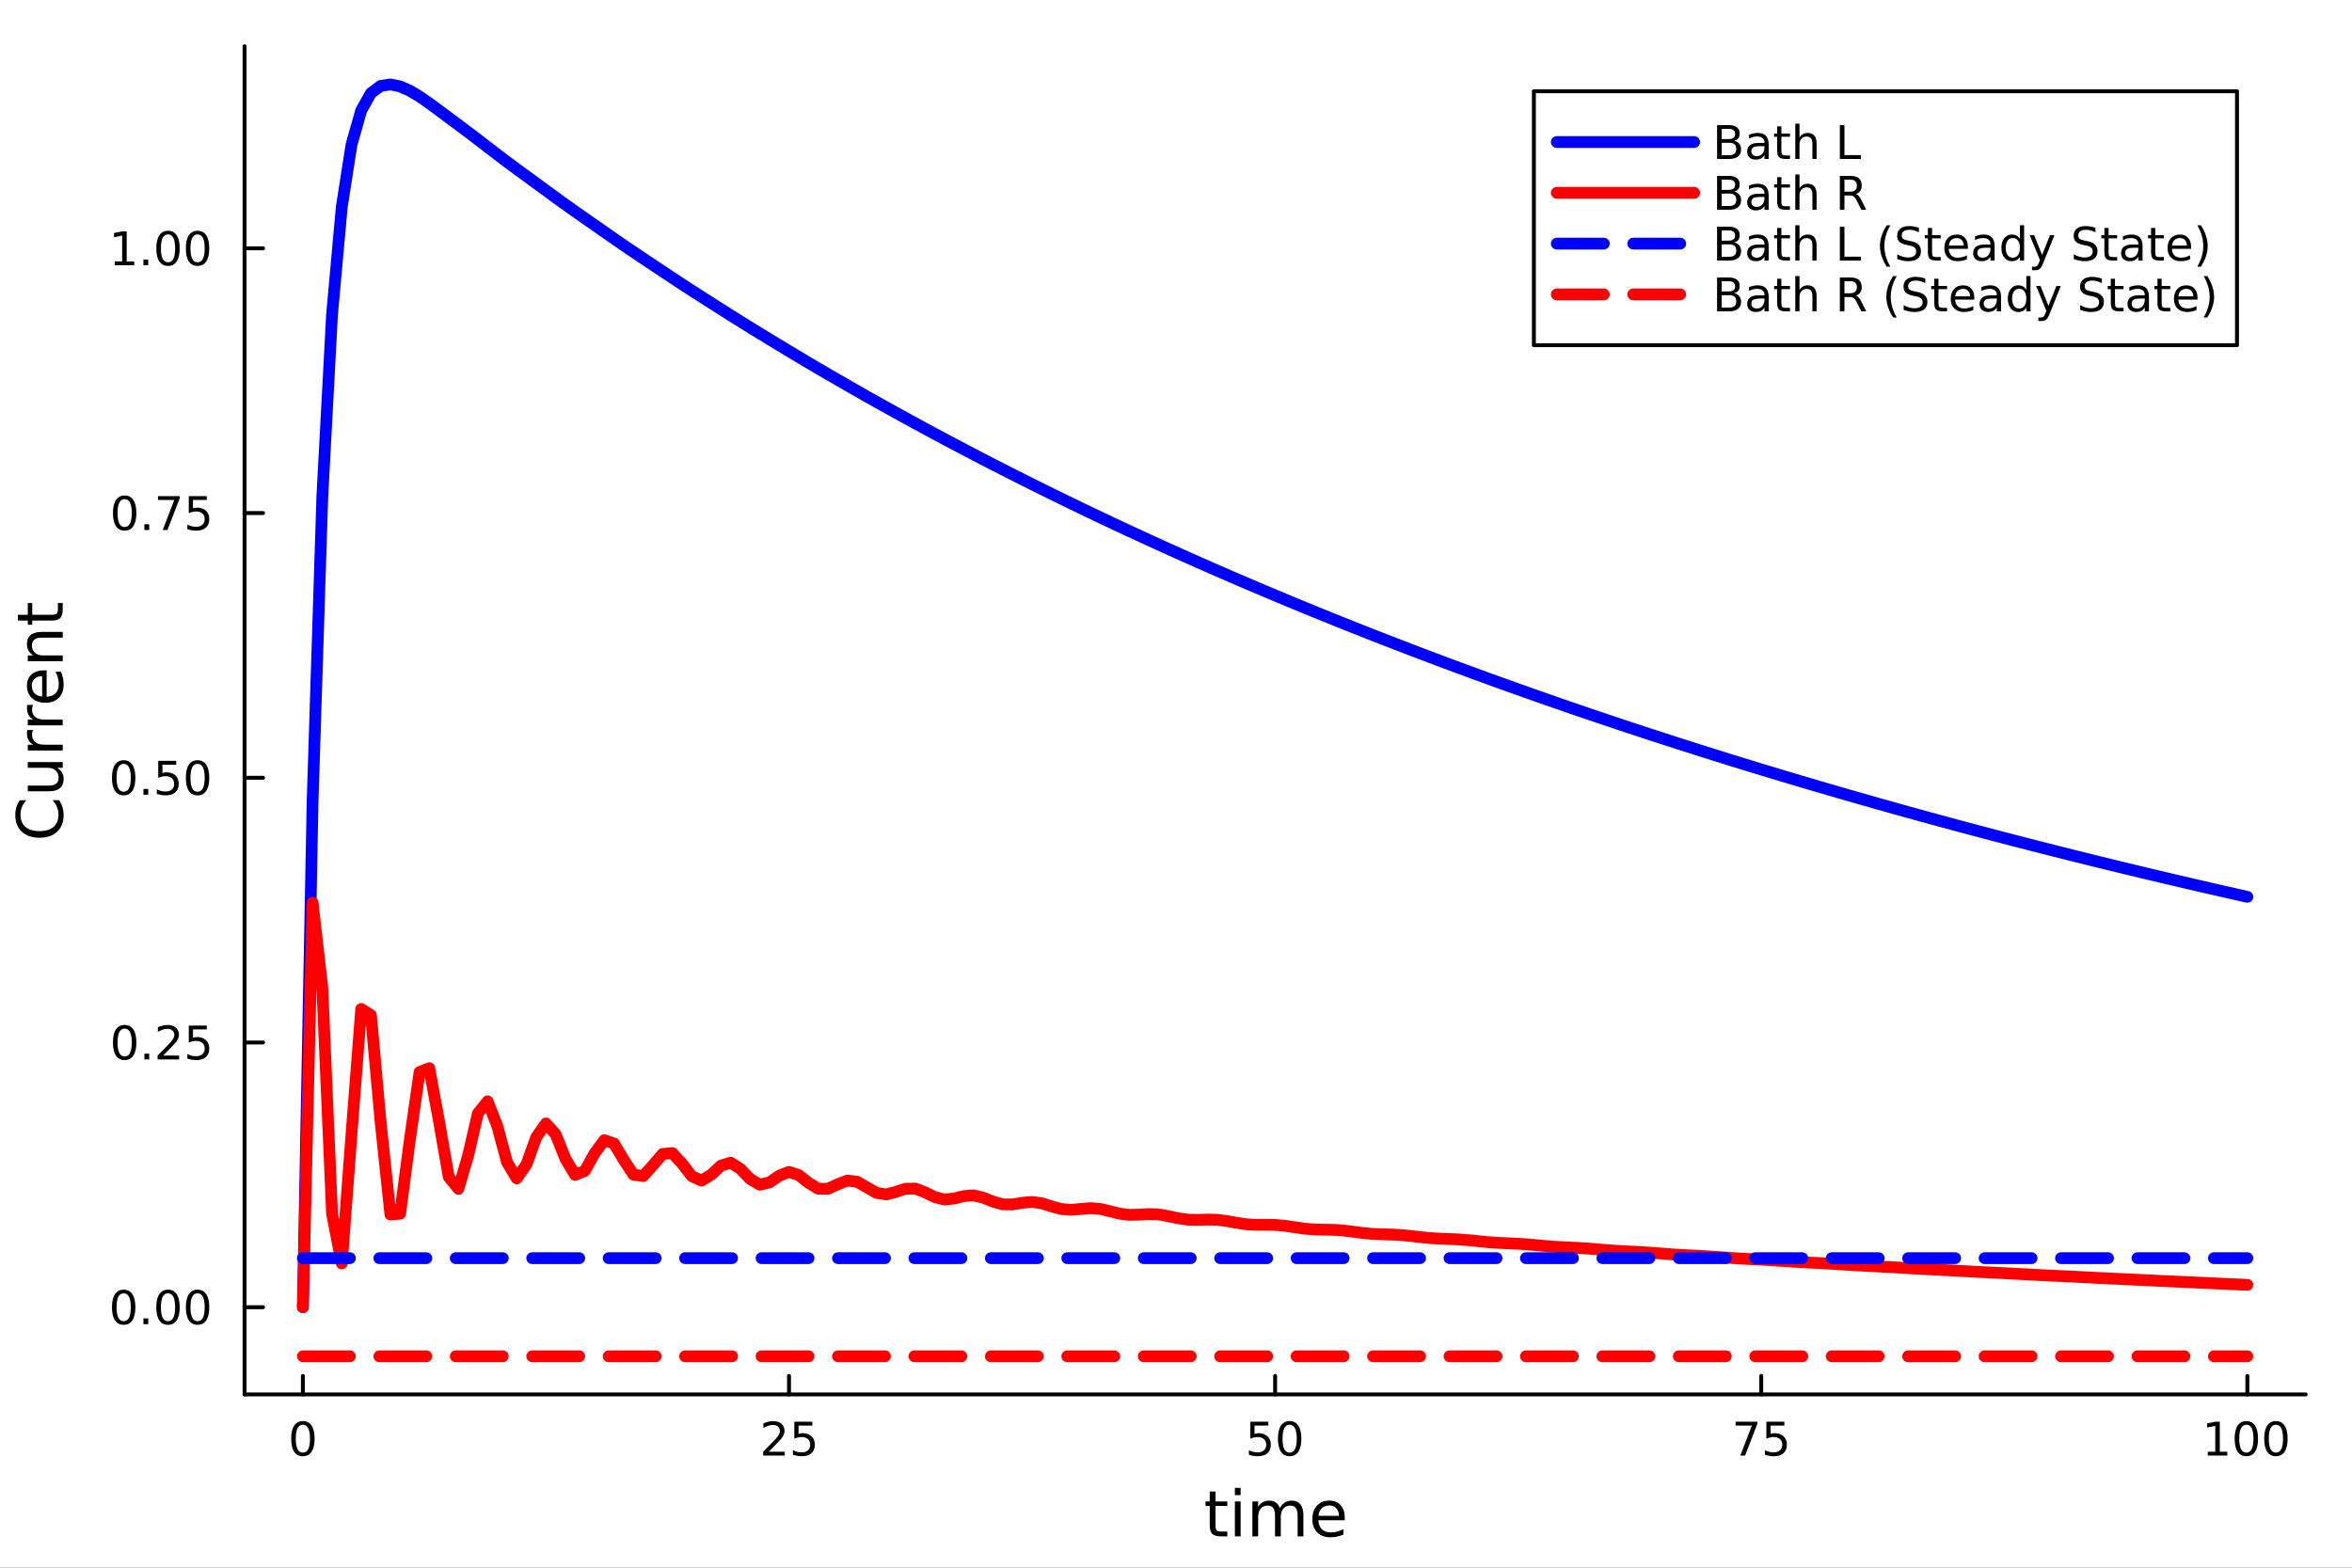 <?xml version="1.0" encoding="utf-8"?>
<svg xmlns="http://www.w3.org/2000/svg" xmlns:xlink="http://www.w3.org/1999/xlink" width="600" height="400" viewBox="0 0 2400 1600">
<rect x="0" y="0" width="2400" height="1600" fill="#333333" stroke="none"/>
<defs>
  <clipPath id="clip750">
    <rect x="0" y="0" width="2400" height="1600"/>
  </clipPath>
</defs>
<path clip-path="url(#clip750)" d="M0 1600 L2400 1600 L2400 0 L0 0  Z" fill="#ffffff" fill-rule="evenodd" fill-opacity="1"/>
<defs>
  <clipPath id="clip751">
    <rect x="480" y="0" width="1681" height="1600"/>
  </clipPath>
</defs>
<path clip-path="url(#clip750)" d="M249.542 1423.18 L2352.76 1423.18 L2352.76 47.244 L249.542 47.244  Z" fill="#ffffff" fill-rule="evenodd" fill-opacity="1"/>
<defs>
  <clipPath id="clip752">
    <rect x="249" y="47" width="2104" height="1377"/>
  </clipPath>
</defs>
<polyline clip-path="url(#clip750)" style="stroke:#000000; stroke-linecap:round; stroke-linejoin:round; stroke-width:4; stroke-opacity:1; fill:none" points="249.542,1423.18 2352.76,1423.18 "/>
<polyline clip-path="url(#clip750)" style="stroke:#000000; stroke-linecap:round; stroke-linejoin:round; stroke-width:4; stroke-opacity:1; fill:none" points="309.067,1423.18 309.067,1404.28 "/>
<polyline clip-path="url(#clip750)" style="stroke:#000000; stroke-linecap:round; stroke-linejoin:round; stroke-width:4; stroke-opacity:1; fill:none" points="805.108,1423.18 805.108,1404.28 "/>
<polyline clip-path="url(#clip750)" style="stroke:#000000; stroke-linecap:round; stroke-linejoin:round; stroke-width:4; stroke-opacity:1; fill:none" points="1301.15,1423.18 1301.15,1404.28 "/>
<polyline clip-path="url(#clip750)" style="stroke:#000000; stroke-linecap:round; stroke-linejoin:round; stroke-width:4; stroke-opacity:1; fill:none" points="1797.19,1423.18 1797.19,1404.28 "/>
<polyline clip-path="url(#clip750)" style="stroke:#000000; stroke-linecap:round; stroke-linejoin:round; stroke-width:4; stroke-opacity:1; fill:none" points="2293.23,1423.18 2293.23,1404.28 "/>
<path clip-path="url(#clip750)" d="M309.067 1454.1 Q305.456 1454.1 303.627 1457.66 Q301.822 1461.2 301.822 1468.33 Q301.822 1475.44 303.627 1479.01 Q305.456 1482.55 309.067 1482.55 Q312.701 1482.55 314.507 1479.01 Q316.335 1475.44 316.335 1468.33 Q316.335 1461.2 314.507 1457.66 Q312.701 1454.1 309.067 1454.1 M309.067 1450.39 Q314.877 1450.39 317.933 1455 Q321.011 1459.58 321.011 1468.33 Q321.011 1477.06 317.933 1481.67 Q314.877 1486.25 309.067 1486.25 Q303.257 1486.25 300.178 1481.67 Q297.123 1477.06 297.123 1468.33 Q297.123 1459.58 300.178 1455 Q303.257 1450.39 309.067 1450.39 Z" fill="#000000" fill-rule="nonzero" fill-opacity="1" /><path clip-path="url(#clip750)" d="M784.379 1481.64 L800.698 1481.64 L800.698 1485.58 L778.754 1485.58 L778.754 1481.64 Q781.416 1478.89 785.999 1474.26 Q790.606 1469.61 791.786 1468.27 Q794.032 1465.74 794.911 1464.01 Q795.814 1462.25 795.814 1460.56 Q795.814 1457.8 793.87 1456.07 Q791.948 1454.33 788.846 1454.33 Q786.647 1454.33 784.194 1455.09 Q781.763 1455.86 778.985 1457.41 L778.985 1452.69 Q781.809 1451.55 784.263 1450.97 Q786.717 1450.39 788.754 1450.39 Q794.124 1450.39 797.319 1453.08 Q800.513 1455.77 800.513 1460.26 Q800.513 1462.39 799.703 1464.31 Q798.916 1466.2 796.809 1468.8 Q796.231 1469.47 793.129 1472.69 Q790.027 1475.88 784.379 1481.64 Z" fill="#000000" fill-rule="nonzero" fill-opacity="1" /><path clip-path="url(#clip750)" d="M810.559 1451.02 L828.916 1451.02 L828.916 1454.96 L814.842 1454.96 L814.842 1463.43 Q815.86 1463.08 816.879 1462.92 Q817.897 1462.73 818.916 1462.73 Q824.703 1462.73 828.082 1465.9 Q831.462 1469.08 831.462 1474.49 Q831.462 1480.07 827.99 1483.17 Q824.518 1486.25 818.198 1486.25 Q816.022 1486.25 813.754 1485.88 Q811.508 1485.51 809.101 1484.77 L809.101 1480.07 Q811.184 1481.2 813.407 1481.76 Q815.629 1482.32 818.106 1482.32 Q822.11 1482.32 824.448 1480.21 Q826.786 1478.1 826.786 1474.49 Q826.786 1470.88 824.448 1468.77 Q822.11 1466.67 818.106 1466.67 Q816.231 1466.67 814.356 1467.08 Q812.504 1467.5 810.559 1468.38 L810.559 1451.02 Z" fill="#000000" fill-rule="nonzero" fill-opacity="1" /><path clip-path="url(#clip750)" d="M1275.85 1451.02 L1294.2 1451.02 L1294.2 1454.96 L1280.13 1454.96 L1280.13 1463.43 Q1281.15 1463.08 1282.17 1462.92 Q1283.19 1462.73 1284.2 1462.73 Q1289.99 1462.73 1293.37 1465.9 Q1296.75 1469.08 1296.75 1474.49 Q1296.75 1480.07 1293.28 1483.17 Q1289.81 1486.25 1283.49 1486.25 Q1281.31 1486.25 1279.04 1485.88 Q1276.8 1485.51 1274.39 1484.77 L1274.39 1480.07 Q1276.47 1481.2 1278.7 1481.76 Q1280.92 1482.32 1283.39 1482.32 Q1287.4 1482.32 1289.74 1480.21 Q1292.07 1478.1 1292.07 1474.49 Q1292.07 1470.88 1289.74 1468.77 Q1287.4 1466.67 1283.39 1466.67 Q1281.52 1466.67 1279.64 1467.08 Q1277.79 1467.5 1275.85 1468.38 L1275.85 1451.02 Z" fill="#000000" fill-rule="nonzero" fill-opacity="1" /><path clip-path="url(#clip750)" d="M1315.96 1454.1 Q1312.35 1454.1 1310.52 1457.66 Q1308.72 1461.2 1308.72 1468.33 Q1308.72 1475.44 1310.52 1479.01 Q1312.35 1482.55 1315.96 1482.55 Q1319.6 1482.55 1321.4 1479.01 Q1323.23 1475.44 1323.23 1468.33 Q1323.23 1461.2 1321.4 1457.66 Q1319.6 1454.1 1315.96 1454.1 M1315.96 1450.39 Q1321.77 1450.39 1324.83 1455 Q1327.91 1459.58 1327.91 1468.33 Q1327.91 1477.06 1324.83 1481.67 Q1321.77 1486.25 1315.96 1486.25 Q1310.15 1486.25 1307.07 1481.67 Q1304.02 1477.06 1304.02 1468.33 Q1304.02 1459.58 1307.07 1455 Q1310.15 1450.39 1315.96 1450.39 Z" fill="#000000" fill-rule="nonzero" fill-opacity="1" /><path clip-path="url(#clip750)" d="M1771.04 1451.02 L1793.27 1451.02 L1793.27 1453.01 L1780.72 1485.58 L1775.84 1485.58 L1787.64 1454.96 L1771.04 1454.96 L1771.04 1451.02 Z" fill="#000000" fill-rule="nonzero" fill-opacity="1" /><path clip-path="url(#clip750)" d="M1802.43 1451.02 L1820.79 1451.02 L1820.79 1454.96 L1806.72 1454.96 L1806.72 1463.43 Q1807.73 1463.08 1808.75 1462.92 Q1809.77 1462.73 1810.79 1462.73 Q1816.58 1462.73 1819.96 1465.9 Q1823.34 1469.08 1823.34 1474.49 Q1823.34 1480.07 1819.86 1483.17 Q1816.39 1486.25 1810.07 1486.25 Q1807.9 1486.25 1805.63 1485.88 Q1803.38 1485.51 1800.97 1484.77 L1800.97 1480.07 Q1803.06 1481.2 1805.28 1481.76 Q1807.5 1482.32 1809.98 1482.32 Q1813.98 1482.32 1816.32 1480.21 Q1818.66 1478.1 1818.66 1474.49 Q1818.66 1470.88 1816.32 1468.77 Q1813.98 1466.67 1809.98 1466.67 Q1808.1 1466.67 1806.23 1467.08 Q1804.38 1467.5 1802.43 1468.38 L1802.43 1451.02 Z" fill="#000000" fill-rule="nonzero" fill-opacity="1" /><path clip-path="url(#clip750)" d="M2252.84 1481.64 L2260.48 1481.64 L2260.48 1455.28 L2252.17 1456.95 L2252.17 1452.69 L2260.43 1451.02 L2265.11 1451.02 L2265.11 1481.64 L2272.74 1481.64 L2272.74 1485.58 L2252.84 1485.58 L2252.84 1481.64 Z" fill="#000000" fill-rule="nonzero" fill-opacity="1" /><path clip-path="url(#clip750)" d="M2292.19 1454.1 Q2288.58 1454.1 2286.75 1457.66 Q2284.94 1461.2 2284.94 1468.33 Q2284.94 1475.44 2286.75 1479.01 Q2288.58 1482.55 2292.19 1482.55 Q2295.82 1482.55 2297.63 1479.01 Q2299.46 1475.44 2299.46 1468.33 Q2299.46 1461.2 2297.63 1457.66 Q2295.82 1454.1 2292.19 1454.1 M2292.19 1450.39 Q2298 1450.39 2301.06 1455 Q2304.13 1459.58 2304.13 1468.33 Q2304.13 1477.06 2301.06 1481.67 Q2298 1486.25 2292.19 1486.25 Q2286.38 1486.25 2283.3 1481.67 Q2280.24 1477.06 2280.24 1468.33 Q2280.24 1459.58 2283.3 1455 Q2286.38 1450.39 2292.19 1450.39 Z" fill="#000000" fill-rule="nonzero" fill-opacity="1" /><path clip-path="url(#clip750)" d="M2322.35 1454.1 Q2318.74 1454.1 2316.91 1457.66 Q2315.11 1461.2 2315.11 1468.33 Q2315.11 1475.44 2316.91 1479.01 Q2318.74 1482.55 2322.35 1482.55 Q2325.99 1482.55 2327.79 1479.01 Q2329.62 1475.44 2329.62 1468.33 Q2329.62 1461.2 2327.79 1457.66 Q2325.99 1454.1 2322.35 1454.1 M2322.35 1450.39 Q2328.16 1450.39 2331.22 1455 Q2334.3 1459.58 2334.3 1468.33 Q2334.3 1477.06 2331.22 1481.67 Q2328.16 1486.25 2322.35 1486.25 Q2316.54 1486.25 2313.46 1481.67 Q2310.41 1477.06 2310.41 1468.33 Q2310.41 1459.58 2313.46 1455 Q2316.54 1450.39 2322.35 1450.39 Z" fill="#000000" fill-rule="nonzero" fill-opacity="1" /><path clip-path="url(#clip750)" d="M1240.31 1522.27 L1240.31 1532.4 L1252.37 1532.4 L1252.37 1536.95 L1240.31 1536.95 L1240.31 1556.3 Q1240.31 1560.66 1241.49 1561.9 Q1242.7 1563.14 1246.36 1563.14 L1252.37 1563.14 L1252.37 1568.04 L1246.36 1568.04 Q1239.58 1568.04 1237 1565.53 Q1234.42 1562.98 1234.42 1556.3 L1234.42 1536.95 L1230.12 1536.95 L1230.12 1532.4 L1234.42 1532.4 L1234.42 1522.27 L1240.31 1522.27 Z" fill="#000000" fill-rule="nonzero" fill-opacity="1" /><path clip-path="url(#clip750)" d="M1260.07 1532.4 L1265.93 1532.4 L1265.93 1568.04 L1260.07 1568.04 L1260.07 1532.4 M1260.07 1518.52 L1265.93 1518.52 L1265.93 1525.93 L1260.07 1525.93 L1260.07 1518.52 Z" fill="#000000" fill-rule="nonzero" fill-opacity="1" /><path clip-path="url(#clip750)" d="M1305.94 1539.24 Q1308.14 1535.29 1311.19 1533.41 Q1314.25 1531.54 1318.38 1531.54 Q1323.95 1531.54 1326.98 1535.45 Q1330 1539.33 1330 1546.53 L1330 1568.04 L1324.11 1568.04 L1324.11 1546.72 Q1324.11 1541.59 1322.3 1539.11 Q1320.48 1536.63 1316.76 1536.63 Q1312.21 1536.63 1309.57 1539.65 Q1306.93 1542.68 1306.93 1547.9 L1306.93 1568.04 L1301.04 1568.04 L1301.04 1546.72 Q1301.04 1541.56 1299.22 1539.11 Q1297.41 1536.63 1293.62 1536.63 Q1289.13 1536.63 1286.49 1539.68 Q1283.85 1542.71 1283.85 1547.9 L1283.85 1568.04 L1277.96 1568.04 L1277.96 1532.4 L1283.85 1532.4 L1283.85 1537.93 Q1285.86 1534.66 1288.66 1533.1 Q1291.46 1531.54 1295.31 1531.54 Q1299.19 1531.54 1301.9 1533.51 Q1304.63 1535.48 1305.94 1539.24 Z" fill="#000000" fill-rule="nonzero" fill-opacity="1" /><path clip-path="url(#clip750)" d="M1372.17 1548.76 L1372.17 1551.62 L1345.25 1551.62 Q1345.63 1557.67 1348.88 1560.85 Q1352.15 1564 1357.98 1564 Q1361.35 1564 1364.5 1563.17 Q1367.69 1562.35 1370.81 1560.69 L1370.81 1566.23 Q1367.65 1567.57 1364.34 1568.27 Q1361.03 1568.97 1357.63 1568.97 Q1349.1 1568.97 1344.1 1564 Q1339.14 1559.04 1339.14 1550.57 Q1339.14 1541.82 1343.85 1536.69 Q1348.59 1531.54 1356.61 1531.54 Q1363.8 1531.54 1367.97 1536.18 Q1372.17 1540.8 1372.17 1548.76 M1366.32 1547.04 Q1366.25 1542.23 1363.61 1539.37 Q1361 1536.5 1356.67 1536.5 Q1351.77 1536.5 1348.81 1539.27 Q1345.88 1542.04 1345.44 1547.07 L1366.32 1547.04 Z" fill="#000000" fill-rule="nonzero" fill-opacity="1" /><polyline clip-path="url(#clip750)" style="stroke:#000000; stroke-linecap:round; stroke-linejoin:round; stroke-width:4; stroke-opacity:1; fill:none" points="249.542,1423.18 249.542,47.244 "/>
<polyline clip-path="url(#clip750)" style="stroke:#000000; stroke-linecap:round; stroke-linejoin:round; stroke-width:4; stroke-opacity:1; fill:none" points="249.542,1334.17 268.44,1334.17 "/>
<polyline clip-path="url(#clip750)" style="stroke:#000000; stroke-linecap:round; stroke-linejoin:round; stroke-width:4; stroke-opacity:1; fill:none" points="249.542,1063.99 268.44,1063.99 "/>
<polyline clip-path="url(#clip750)" style="stroke:#000000; stroke-linecap:round; stroke-linejoin:round; stroke-width:4; stroke-opacity:1; fill:none" points="249.542,793.807 268.44,793.807 "/>
<polyline clip-path="url(#clip750)" style="stroke:#000000; stroke-linecap:round; stroke-linejoin:round; stroke-width:4; stroke-opacity:1; fill:none" points="249.542,523.626 268.44,523.626 "/>
<polyline clip-path="url(#clip750)" style="stroke:#000000; stroke-linecap:round; stroke-linejoin:round; stroke-width:4; stroke-opacity:1; fill:none" points="249.542,253.444 268.44,253.444 "/>
<path clip-path="url(#clip750)" d="M126.205 1319.97 Q122.593 1319.97 120.765 1323.53 Q118.959 1327.07 118.959 1334.2 Q118.959 1341.31 120.765 1344.88 Q122.593 1348.42 126.205 1348.42 Q129.839 1348.42 131.644 1344.88 Q133.473 1341.31 133.473 1334.2 Q133.473 1327.07 131.644 1323.53 Q129.839 1319.97 126.205 1319.97 M126.205 1316.26 Q132.015 1316.26 135.07 1320.87 Q138.149 1325.45 138.149 1334.2 Q138.149 1342.93 135.07 1347.54 Q132.015 1352.12 126.205 1352.12 Q120.394 1352.12 117.316 1347.54 Q114.26 1342.93 114.26 1334.2 Q114.26 1325.45 117.316 1320.87 Q120.394 1316.26 126.205 1316.26 Z" fill="#000000" fill-rule="nonzero" fill-opacity="1" /><path clip-path="url(#clip750)" d="M146.366 1345.57 L151.251 1345.57 L151.251 1351.45 L146.366 1351.45 L146.366 1345.57 Z" fill="#000000" fill-rule="nonzero" fill-opacity="1" /><path clip-path="url(#clip750)" d="M171.436 1319.97 Q167.825 1319.97 165.996 1323.53 Q164.19 1327.07 164.19 1334.2 Q164.19 1341.31 165.996 1344.88 Q167.825 1348.42 171.436 1348.42 Q175.07 1348.42 176.876 1344.88 Q178.704 1341.31 178.704 1334.2 Q178.704 1327.07 176.876 1323.53 Q175.07 1319.97 171.436 1319.97 M171.436 1316.26 Q177.246 1316.26 180.301 1320.87 Q183.38 1325.45 183.38 1334.2 Q183.38 1342.93 180.301 1347.54 Q177.246 1352.12 171.436 1352.12 Q165.626 1352.12 162.547 1347.54 Q159.491 1342.93 159.491 1334.2 Q159.491 1325.45 162.547 1320.87 Q165.626 1316.26 171.436 1316.26 Z" fill="#000000" fill-rule="nonzero" fill-opacity="1" /><path clip-path="url(#clip750)" d="M201.598 1319.97 Q197.987 1319.97 196.158 1323.53 Q194.352 1327.07 194.352 1334.2 Q194.352 1341.31 196.158 1344.88 Q197.987 1348.42 201.598 1348.42 Q205.232 1348.42 207.037 1344.88 Q208.866 1341.31 208.866 1334.2 Q208.866 1327.07 207.037 1323.53 Q205.232 1319.97 201.598 1319.97 M201.598 1316.26 Q207.408 1316.26 210.463 1320.87 Q213.542 1325.45 213.542 1334.2 Q213.542 1342.93 210.463 1347.54 Q207.408 1352.12 201.598 1352.12 Q195.787 1352.12 192.709 1347.54 Q189.653 1342.93 189.653 1334.2 Q189.653 1325.45 192.709 1320.87 Q195.787 1316.26 201.598 1316.26 Z" fill="#000000" fill-rule="nonzero" fill-opacity="1" /><path clip-path="url(#clip750)" d="M127.2 1049.79 Q123.589 1049.79 121.76 1053.35 Q119.955 1056.89 119.955 1064.02 Q119.955 1071.13 121.76 1074.69 Q123.589 1078.24 127.2 1078.24 Q130.834 1078.24 132.64 1074.69 Q134.468 1071.13 134.468 1064.02 Q134.468 1056.89 132.64 1053.35 Q130.834 1049.79 127.2 1049.79 M127.2 1046.08 Q133.01 1046.08 136.066 1050.69 Q139.144 1055.27 139.144 1064.02 Q139.144 1072.75 136.066 1077.36 Q133.01 1081.94 127.2 1081.94 Q121.39 1081.94 118.311 1077.36 Q115.256 1072.75 115.256 1064.02 Q115.256 1055.27 118.311 1050.69 Q121.39 1046.08 127.2 1046.08 Z" fill="#000000" fill-rule="nonzero" fill-opacity="1" /><path clip-path="url(#clip750)" d="M147.362 1075.39 L152.246 1075.39 L152.246 1081.27 L147.362 1081.27 L147.362 1075.39 Z" fill="#000000" fill-rule="nonzero" fill-opacity="1" /><path clip-path="url(#clip750)" d="M166.459 1077.33 L182.778 1077.33 L182.778 1081.27 L160.834 1081.27 L160.834 1077.33 Q163.496 1074.58 168.079 1069.95 Q172.686 1065.3 173.866 1063.95 Q176.112 1061.43 176.991 1059.69 Q177.894 1057.94 177.894 1056.25 Q177.894 1053.49 175.95 1051.75 Q174.028 1050.02 170.927 1050.02 Q168.727 1050.02 166.274 1050.78 Q163.843 1051.55 161.065 1053.1 L161.065 1048.38 Q163.89 1047.24 166.343 1046.66 Q168.797 1046.08 170.834 1046.08 Q176.204 1046.08 179.399 1048.77 Q182.593 1051.45 182.593 1055.94 Q182.593 1058.07 181.783 1060 Q180.996 1061.89 178.889 1064.49 Q178.311 1065.16 175.209 1068.37 Q172.107 1071.57 166.459 1077.33 Z" fill="#000000" fill-rule="nonzero" fill-opacity="1" /><path clip-path="url(#clip750)" d="M192.639 1046.71 L210.996 1046.71 L210.996 1050.64 L196.922 1050.64 L196.922 1059.12 Q197.94 1058.77 198.959 1058.61 Q199.977 1058.42 200.996 1058.42 Q206.783 1058.42 210.162 1061.59 Q213.542 1064.76 213.542 1070.18 Q213.542 1075.76 210.07 1078.86 Q206.598 1081.94 200.278 1081.94 Q198.102 1081.94 195.834 1081.57 Q193.588 1081.2 191.181 1080.46 L191.181 1075.76 Q193.264 1076.89 195.487 1077.45 Q197.709 1078 200.186 1078 Q204.19 1078 206.528 1075.9 Q208.866 1073.79 208.866 1070.18 Q208.866 1066.57 206.528 1064.46 Q204.19 1062.36 200.186 1062.36 Q198.311 1062.36 196.436 1062.77 Q194.584 1063.19 192.639 1064.07 L192.639 1046.71 Z" fill="#000000" fill-rule="nonzero" fill-opacity="1" /><path clip-path="url(#clip750)" d="M126.205 779.606 Q122.593 779.606 120.765 783.17 Q118.959 786.712 118.959 793.842 Q118.959 800.948 120.765 804.513 Q122.593 808.055 126.205 808.055 Q129.839 808.055 131.644 804.513 Q133.473 800.948 133.473 793.842 Q133.473 786.712 131.644 783.17 Q129.839 779.606 126.205 779.606 M126.205 775.902 Q132.015 775.902 135.07 780.508 Q138.149 785.092 138.149 793.842 Q138.149 802.568 135.07 807.175 Q132.015 811.758 126.205 811.758 Q120.394 811.758 117.316 807.175 Q114.26 802.568 114.26 793.842 Q114.26 785.092 117.316 780.508 Q120.394 775.902 126.205 775.902 Z" fill="#000000" fill-rule="nonzero" fill-opacity="1" /><path clip-path="url(#clip750)" d="M146.366 805.207 L151.251 805.207 L151.251 811.087 L146.366 811.087 L146.366 805.207 Z" fill="#000000" fill-rule="nonzero" fill-opacity="1" /><path clip-path="url(#clip750)" d="M161.482 776.527 L179.839 776.527 L179.839 780.462 L165.765 780.462 L165.765 788.934 Q166.783 788.587 167.802 788.425 Q168.82 788.24 169.839 788.24 Q175.626 788.24 179.005 791.411 Q182.385 794.582 182.385 799.999 Q182.385 805.578 178.913 808.68 Q175.44 811.758 169.121 811.758 Q166.945 811.758 164.677 811.388 Q162.431 811.018 160.024 810.277 L160.024 805.578 Q162.107 806.712 164.329 807.268 Q166.552 807.823 169.028 807.823 Q173.033 807.823 175.371 805.717 Q177.709 803.61 177.709 799.999 Q177.709 796.388 175.371 794.282 Q173.033 792.175 169.028 792.175 Q167.153 792.175 165.278 792.592 Q163.427 793.008 161.482 793.888 L161.482 776.527 Z" fill="#000000" fill-rule="nonzero" fill-opacity="1" /><path clip-path="url(#clip750)" d="M201.598 779.606 Q197.987 779.606 196.158 783.17 Q194.352 786.712 194.352 793.842 Q194.352 800.948 196.158 804.513 Q197.987 808.055 201.598 808.055 Q205.232 808.055 207.037 804.513 Q208.866 800.948 208.866 793.842 Q208.866 786.712 207.037 783.17 Q205.232 779.606 201.598 779.606 M201.598 775.902 Q207.408 775.902 210.463 780.508 Q213.542 785.092 213.542 793.842 Q213.542 802.568 210.463 807.175 Q207.408 811.758 201.598 811.758 Q195.787 811.758 192.709 807.175 Q189.653 802.568 189.653 793.842 Q189.653 785.092 192.709 780.508 Q195.787 775.902 201.598 775.902 Z" fill="#000000" fill-rule="nonzero" fill-opacity="1" /><path clip-path="url(#clip750)" d="M127.2 509.424 Q123.589 509.424 121.76 512.989 Q119.955 516.531 119.955 523.66 Q119.955 530.767 121.76 534.332 Q123.589 537.873 127.2 537.873 Q130.834 537.873 132.64 534.332 Q134.468 530.767 134.468 523.66 Q134.468 516.531 132.64 512.989 Q130.834 509.424 127.2 509.424 M127.2 505.721 Q133.01 505.721 136.066 510.327 Q139.144 514.91 139.144 523.66 Q139.144 532.387 136.066 536.994 Q133.01 541.577 127.2 541.577 Q121.39 541.577 118.311 536.994 Q115.256 532.387 115.256 523.66 Q115.256 514.91 118.311 510.327 Q121.39 505.721 127.2 505.721 Z" fill="#000000" fill-rule="nonzero" fill-opacity="1" /><path clip-path="url(#clip750)" d="M147.362 535.026 L152.246 535.026 L152.246 540.906 L147.362 540.906 L147.362 535.026 Z" fill="#000000" fill-rule="nonzero" fill-opacity="1" /><path clip-path="url(#clip750)" d="M161.251 506.346 L183.473 506.346 L183.473 508.336 L170.927 540.906 L166.042 540.906 L177.848 510.281 L161.251 510.281 L161.251 506.346 Z" fill="#000000" fill-rule="nonzero" fill-opacity="1" /><path clip-path="url(#clip750)" d="M192.639 506.346 L210.996 506.346 L210.996 510.281 L196.922 510.281 L196.922 518.753 Q197.94 518.406 198.959 518.244 Q199.977 518.058 200.996 518.058 Q206.783 518.058 210.162 521.23 Q213.542 524.401 213.542 529.818 Q213.542 535.396 210.07 538.498 Q206.598 541.577 200.278 541.577 Q198.102 541.577 195.834 541.206 Q193.588 540.836 191.181 540.095 L191.181 535.396 Q193.264 536.531 195.487 537.086 Q197.709 537.642 200.186 537.642 Q204.19 537.642 206.528 535.535 Q208.866 533.429 208.866 529.818 Q208.866 526.207 206.528 524.1 Q204.19 521.994 200.186 521.994 Q198.311 521.994 196.436 522.41 Q194.584 522.827 192.639 523.707 L192.639 506.346 Z" fill="#000000" fill-rule="nonzero" fill-opacity="1" /><path clip-path="url(#clip750)" d="M117.015 266.789 L124.654 266.789 L124.654 240.423 L116.343 242.09 L116.343 237.831 L124.607 236.164 L129.283 236.164 L129.283 266.789 L136.922 266.789 L136.922 270.724 L117.015 270.724 L117.015 266.789 Z" fill="#000000" fill-rule="nonzero" fill-opacity="1" /><path clip-path="url(#clip750)" d="M146.366 264.845 L151.251 264.845 L151.251 270.724 L146.366 270.724 L146.366 264.845 Z" fill="#000000" fill-rule="nonzero" fill-opacity="1" /><path clip-path="url(#clip750)" d="M171.436 239.243 Q167.825 239.243 165.996 242.808 Q164.19 246.349 164.19 253.479 Q164.19 260.585 165.996 264.15 Q167.825 267.692 171.436 267.692 Q175.07 267.692 176.876 264.15 Q178.704 260.585 178.704 253.479 Q178.704 246.349 176.876 242.808 Q175.07 239.243 171.436 239.243 M171.436 235.539 Q177.246 235.539 180.301 240.146 Q183.38 244.729 183.38 253.479 Q183.38 262.206 180.301 266.812 Q177.246 271.395 171.436 271.395 Q165.626 271.395 162.547 266.812 Q159.491 262.206 159.491 253.479 Q159.491 244.729 162.547 240.146 Q165.626 235.539 171.436 235.539 Z" fill="#000000" fill-rule="nonzero" fill-opacity="1" /><path clip-path="url(#clip750)" d="M201.598 239.243 Q197.987 239.243 196.158 242.808 Q194.352 246.349 194.352 253.479 Q194.352 260.585 196.158 264.15 Q197.987 267.692 201.598 267.692 Q205.232 267.692 207.037 264.15 Q208.866 260.585 208.866 253.479 Q208.866 246.349 207.037 242.808 Q205.232 239.243 201.598 239.243 M201.598 235.539 Q207.408 235.539 210.463 240.146 Q213.542 244.729 213.542 253.479 Q213.542 262.206 210.463 266.812 Q207.408 271.395 201.598 271.395 Q195.787 271.395 192.709 266.812 Q189.653 262.206 189.653 253.479 Q189.653 244.729 192.709 240.146 Q195.787 235.539 201.598 235.539 Z" fill="#000000" fill-rule="nonzero" fill-opacity="1" /><path clip-path="url(#clip750)" d="M20.144 816.693 L26.924 816.693 Q23.9 819.94 22.404 823.632 Q20.908 827.292 20.908 831.43 Q20.908 839.578 25.905 843.906 Q30.871 848.235 40.292 848.235 Q49.681 848.235 54.678 843.906 Q59.644 839.578 59.644 831.43 Q59.644 827.292 58.148 823.632 Q56.652 819.94 53.628 816.693 L60.344 816.693 Q62.636 820.067 63.781 823.854 Q64.927 827.61 64.927 831.812 Q64.927 842.601 58.339 848.808 Q51.718 855.015 40.292 855.015 Q28.834 855.015 22.245 848.808 Q15.625 842.601 15.625 831.812 Q15.625 827.547 16.771 823.791 Q17.885 820.003 20.144 816.693 Z" fill="#000000" fill-rule="nonzero" fill-opacity="1" /><path clip-path="url(#clip750)" d="M49.936 807.622 L28.356 807.622 L28.356 801.765 L49.713 801.765 Q54.774 801.765 57.32 799.792 Q59.835 797.819 59.835 793.872 Q59.835 789.13 56.811 786.392 Q53.787 783.623 48.567 783.623 L28.356 783.623 L28.356 777.767 L64.004 777.767 L64.004 783.623 L58.53 783.623 Q61.776 785.756 63.368 788.588 Q64.927 791.389 64.927 795.113 Q64.927 801.256 61.108 804.439 Q57.288 807.622 49.936 807.622 M27.497 792.885 L27.497 792.885 Z" fill="#000000" fill-rule="nonzero" fill-opacity="1" /><path clip-path="url(#clip750)" d="M33.831 745.047 Q33.258 746.034 33.003 747.211 Q32.717 748.357 32.717 749.758 Q32.717 754.723 35.963 757.396 Q39.178 760.038 45.225 760.038 L64.004 760.038 L64.004 765.927 L28.356 765.927 L28.356 760.038 L33.894 760.038 Q30.648 758.192 29.088 755.232 Q27.497 752.272 27.497 748.039 Q27.497 747.434 27.592 746.702 Q27.656 745.97 27.815 745.079 L33.831 745.047 Z" fill="#000000" fill-rule="nonzero" fill-opacity="1" /><path clip-path="url(#clip750)" d="M33.831 719.393 Q33.258 720.38 33.003 721.558 Q32.717 722.703 32.717 724.104 Q32.717 729.069 35.963 731.743 Q39.178 734.384 45.225 734.384 L64.004 734.384 L64.004 740.273 L28.356 740.273 L28.356 734.384 L33.894 734.384 Q30.648 732.538 29.088 729.578 Q27.497 726.618 27.497 722.385 Q27.497 721.78 27.592 721.048 Q27.656 720.316 27.815 719.425 L33.831 719.393 Z" fill="#000000" fill-rule="nonzero" fill-opacity="1" /><path clip-path="url(#clip750)" d="M44.716 684.191 L47.581 684.191 L47.581 711.118 Q53.628 710.736 56.811 707.489 Q59.962 704.211 59.962 698.386 Q59.962 695.013 59.134 691.862 Q58.307 688.679 56.652 685.559 L62.19 685.559 Q63.527 688.71 64.227 692.021 Q64.927 695.331 64.927 698.736 Q64.927 707.267 59.962 712.264 Q54.997 717.229 46.53 717.229 Q37.777 717.229 32.653 712.518 Q27.497 707.776 27.497 699.755 Q27.497 692.562 32.144 688.392 Q36.759 684.191 44.716 684.191 M42.997 690.047 Q38.191 690.111 35.327 692.753 Q32.462 695.363 32.462 699.691 Q32.462 704.593 35.231 707.553 Q38 710.481 43.029 710.927 L42.997 690.047 Z" fill="#000000" fill-rule="nonzero" fill-opacity="1" /><path clip-path="url(#clip750)" d="M42.488 644.946 L64.004 644.946 L64.004 650.803 L42.679 650.803 Q37.618 650.803 35.104 652.776 Q32.589 654.749 32.589 658.696 Q32.589 663.439 35.613 666.176 Q38.637 668.913 43.857 668.913 L64.004 668.913 L64.004 674.801 L28.356 674.801 L28.356 668.913 L33.894 668.913 Q30.68 666.812 29.088 663.98 Q27.497 661.115 27.497 657.391 Q27.497 651.248 31.316 648.097 Q35.104 644.946 42.488 644.946 Z" fill="#000000" fill-rule="nonzero" fill-opacity="1" /><path clip-path="url(#clip750)" d="M18.235 627.472 L28.356 627.472 L28.356 615.409 L32.908 615.409 L32.908 627.472 L52.259 627.472 Q56.62 627.472 57.861 626.295 Q59.103 625.085 59.103 621.425 L59.103 615.409 L64.004 615.409 L64.004 621.425 Q64.004 628.204 61.49 630.783 Q58.943 633.361 52.259 633.361 L32.908 633.361 L32.908 637.658 L28.356 637.658 L28.356 633.361 L18.235 633.361 L18.235 627.472 Z" fill="#000000" fill-rule="nonzero" fill-opacity="1" /><polyline clip-path="url(#clip752)" style="stroke:#0000ff; stroke-linecap:round; stroke-linejoin:round; stroke-width:12; stroke-opacity:1; fill:none" points="309.067,1334.17 318.988,817.367 328.909,506.584 338.829,320.993 348.75,211.21 358.671,147.725 368.592,112.731 378.513,95.081 388.434,87.675 398.354,86.186 408.275,88.227 418.196,92.573 428.117,98.495 438.038,105.387 447.958,112.713 457.879,120.12 467.8,127.501 477.721,134.922 487.642,142.463 497.563,150.103 507.483,157.727 517.404,165.221 527.325,172.561 537.246,179.816 547.167,187.072 557.087,194.356 567.008,201.618 576.929,208.784 586.85,215.825 596.771,222.775 606.692,229.695 616.612,236.62 626.533,243.53 636.454,250.372 646.375,257.114 656.296,263.769 666.216,270.378 676.137,276.977 686.058,283.561 695.979,290.095 705.9,296.548 715.821,302.919 725.741,309.238 735.662,315.533 745.583,321.811 755.504,328.049 765.425,334.222 775.346,340.321 785.266,346.364 795.187,352.374 805.108,358.364 815.029,364.32 824.95,370.222 834.87,376.059 844.791,381.839 854.712,387.582 864.633,393.3 874.554,398.988 884.475,404.63 894.395,410.216 904.316,415.747 914.237,421.238 924.158,426.701 934.079,432.135 943.999,437.53 953.92,442.876 963.841,448.171 973.762,453.425 983.683,458.648 993.604,463.843 1003.52,469.004 1013.45,474.122 1023.37,479.194 1033.29,484.225 1043.21,489.223 1053.13,494.194 1063.05,499.134 1072.97,504.035 1082.89,508.896 1092.81,513.717 1102.73,518.505 1112.65,523.265 1122.57,527.996 1132.5,532.694 1142.42,537.354 1152.34,541.977 1162.26,546.567 1172.18,551.13 1182.1,555.665 1192.02,560.169 1201.94,564.64 1211.86,569.076 1221.78,573.48 1231.7,577.857 1241.62,582.207 1251.54,586.529 1261.47,590.82 1271.39,595.08 1281.31,599.308 1291.23,603.51 1301.15,607.686 1311.07,611.835 1320.99,615.957 1330.91,620.048 1340.83,624.111 1350.75,628.147 1360.67,632.158 1370.59,636.145 1380.52,640.105 1390.44,644.037 1400.36,647.943 1410.28,651.822 1420.2,655.677 1430.12,659.509 1440.04,663.316 1449.96,667.098 1459.88,670.854 1469.8,674.584 1479.72,678.292 1489.64,681.977 1499.57,685.638 1509.49,689.276 1519.41,692.89 1529.33,696.479 1539.25,700.046 1549.17,703.591 1559.09,707.114 1569.01,710.615 1578.93,714.093 1588.85,717.548 1598.77,720.981 1608.69,724.393 1618.62,727.784 1628.54,731.154 1638.46,734.502 1648.38,737.829 1658.3,741.134 1668.22,744.419 1678.14,747.684 1688.06,750.929 1697.98,754.153 1707.9,757.357 1717.82,760.541 1727.74,763.704 1737.67,766.849 1747.59,769.974 1757.51,773.08 1767.43,776.166 1777.35,779.233 1787.27,782.28 1797.19,785.31 1807.11,788.32 1817.03,791.312 1826.95,794.286 1836.87,797.241 1846.79,800.177 1856.71,803.096 1866.64,805.997 1876.56,808.88 1886.48,811.745 1896.4,814.592 1906.32,817.422 1916.24,820.235 1926.16,823.031 1936.08,825.809 1946,828.571 1955.92,831.315 1965.84,834.043 1975.76,836.754 1985.69,839.448 1995.61,842.126 2005.53,844.788 2015.45,847.433 2025.37,850.062 2035.29,852.676 2045.21,855.273 2055.13,857.855 2065.05,860.42 2074.97,862.971 2084.89,865.505 2094.81,868.024 2104.74,870.528 2114.66,873.017 2124.58,875.491 2134.5,877.949 2144.42,880.393 2154.34,882.822 2164.26,885.236 2174.18,887.636 2184.1,890.02 2194.02,892.391 2203.94,894.747 2213.86,897.089 2223.79,899.417 2233.71,901.73 2243.63,904.03 2253.55,906.315 2263.47,908.587 2273.39,910.845 2283.31,913.09 2293.23,915.321 "/>
<polyline clip-path="url(#clip752)" style="stroke:#ff0000; stroke-linecap:round; stroke-linejoin:round; stroke-width:12; stroke-opacity:1; fill:none" points="309.067,1334.17 318.988,921.293 328.909,1008.14 338.829,1238.72 348.75,1289.51 358.671,1157.65 368.592,1029.81 378.513,1036.03 388.434,1145.62 398.354,1239.55 408.275,1238.73 418.196,1163.52 428.117,1094.22 438.038,1090.21 447.958,1144.17 457.879,1201.12 467.8,1213.38 477.721,1179.2 487.642,1136.4 497.563,1124.02 507.483,1149.27 517.404,1186.25 527.325,1202.7 537.246,1188.39 547.167,1160.8 557.087,1146.62 567.008,1157.66 576.929,1182.51 586.85,1199.1 596.771,1195.01 606.692,1177.17 616.612,1163.71 626.533,1167.08 636.454,1183.72 646.375,1198.82 656.296,1200.36 666.216,1189.36 676.137,1177.75 686.058,1176.86 695.979,1187.55 705.9,1200.4 715.821,1204.94 725.741,1198.95 735.662,1189.68 745.583,1186.62 755.504,1192.95 765.425,1203.27 775.346,1209.13 785.266,1206.75 795.187,1199.92 805.108,1196.05 815.029,1199.28 824.95,1207.13 834.87,1213.23 844.791,1213.31 854.712,1208.76 864.633,1204.94 874.554,1206.11 884.475,1211.75 894.395,1217.43 904.316,1219.04 914.237,1216.44 924.158,1213.18 934.079,1213.11 943.999,1216.92 953.92,1221.82 963.841,1224.27 973.762,1223.19 983.683,1220.72 993.604,1220.02 1003.52,1222.44 1013.45,1226.43 1023.37,1229.19 1033.29,1229.24 1043.21,1227.6 1053.13,1226.71 1063.05,1228.12 1072.97,1231.23 1082.89,1233.97 1092.81,1234.76 1102.73,1233.89 1112.65,1233.07 1122.57,1233.83 1132.5,1236.16 1142.42,1238.67 1152.34,1239.91 1162.26,1239.67 1172.18,1239.08 1182.1,1239.45 1192.02,1241.15 1201.94,1243.33 1211.86,1244.78 1221.78,1245.04 1231.7,1244.72 1241.62,1244.91 1251.54,1246.13 1261.47,1247.96 1271.39,1249.46 1281.31,1250.06 1291.23,1250.03 1301.15,1250.17 1311.07,1251.05 1320.99,1252.54 1330.91,1253.98 1340.83,1254.8 1350.75,1255.02 1360.67,1255.2 1370.59,1255.86 1380.52,1257.07 1390.44,1258.39 1400.36,1259.32 1410.28,1259.75 1420.2,1259.99 1430.12,1260.53 1440.04,1261.51 1449.96,1262.69 1459.88,1263.66 1469.8,1264.23 1479.72,1264.57 1489.64,1265.04 1499.57,1265.85 1509.49,1266.89 1519.41,1267.84 1529.33,1268.5 1539.25,1268.93 1549.17,1269.38 1559.09,1270.07 1569.01,1270.98 1578.93,1271.89 1588.85,1272.6 1598.77,1273.1 1608.69,1273.56 1618.62,1274.16 1628.54,1274.96 1638.46,1275.81 1648.38,1276.53 1658.3,1277.08 1668.22,1277.56 1678.14,1278.11 1688.06,1278.82 1697.98,1279.6 1707.9,1280.32 1717.82,1280.9 1727.74,1281.4 1737.67,1281.93 1747.59,1282.56 1757.51,1283.28 1767.43,1283.97 1777.35,1284.57 1787.27,1285.09 1797.19,1285.6 1807.11,1286.18 1817.03,1286.84 1826.95,1287.5 1836.87,1288.1 1846.79,1288.63 1856.71,1289.13 1866.64,1289.68 1876.56,1290.29 1886.48,1290.91 1896.4,1291.51 1906.32,1292.04 1916.24,1292.53 1926.16,1293.05 1936.08,1293.62 1946,1294.21 1955.92,1294.79 1965.84,1295.31 1975.76,1295.81 1985.69,1296.31 1995.61,1296.84 2005.53,1297.4 2015.45,1297.95 2025.37,1298.47 2035.29,1298.96 2045.21,1299.44 2055.13,1299.94 2065.05,1300.47 2074.97,1301 2084.89,1301.51 2094.81,1301.99 2104.74,1302.46 2114.66,1302.94 2124.58,1303.44 2134.5,1303.95 2144.42,1304.44 2154.34,1304.92 2164.26,1305.37 2174.18,1305.84 2184.1,1306.31 2194.02,1306.79 2203.94,1307.27 2213.86,1307.73 2223.79,1308.18 2233.71,1308.62 2243.63,1309.08 2253.55,1309.54 2263.47,1310 2273.39,1310.45 2283.31,1310.88 2293.23,1311.31 "/>
<polyline clip-path="url(#clip752)" style="stroke:#0000ff; stroke-linecap:round; stroke-linejoin:round; stroke-width:12; stroke-opacity:1; fill:none" stroke-dasharray="48, 30" points="309.067,1284.1 318.988,1284.1 328.909,1284.1 338.829,1284.1 348.75,1284.1 358.671,1284.1 368.592,1284.1 378.513,1284.1 388.434,1284.1 398.354,1284.1 408.275,1284.1 418.196,1284.1 428.117,1284.1 438.038,1284.1 447.958,1284.1 457.879,1284.1 467.8,1284.1 477.721,1284.1 487.642,1284.1 497.563,1284.1 507.483,1284.1 517.404,1284.1 527.325,1284.1 537.246,1284.1 547.167,1284.1 557.087,1284.1 567.008,1284.1 576.929,1284.1 586.85,1284.1 596.771,1284.1 606.692,1284.1 616.612,1284.1 626.533,1284.1 636.454,1284.1 646.375,1284.1 656.296,1284.1 666.216,1284.1 676.137,1284.1 686.058,1284.1 695.979,1284.1 705.9,1284.1 715.821,1284.1 725.741,1284.1 735.662,1284.1 745.583,1284.1 755.504,1284.1 765.425,1284.1 775.346,1284.1 785.266,1284.1 795.187,1284.1 805.108,1284.1 815.029,1284.1 824.95,1284.1 834.87,1284.1 844.791,1284.1 854.712,1284.1 864.633,1284.1 874.554,1284.1 884.475,1284.1 894.395,1284.1 904.316,1284.1 914.237,1284.1 924.158,1284.1 934.079,1284.1 943.999,1284.1 953.92,1284.1 963.841,1284.1 973.762,1284.1 983.683,1284.1 993.604,1284.1 1003.52,1284.1 1013.45,1284.1 1023.37,1284.1 1033.29,1284.1 1043.21,1284.1 1053.13,1284.1 1063.05,1284.1 1072.97,1284.1 1082.89,1284.1 1092.81,1284.1 1102.73,1284.1 1112.65,1284.1 1122.57,1284.1 1132.5,1284.1 1142.42,1284.1 1152.34,1284.1 1162.26,1284.1 1172.18,1284.1 1182.1,1284.1 1192.02,1284.1 1201.94,1284.1 1211.86,1284.1 1221.78,1284.1 1231.7,1284.1 1241.62,1284.1 1251.54,1284.1 1261.47,1284.1 1271.39,1284.1 1281.31,1284.1 1291.23,1284.1 1301.15,1284.1 1311.07,1284.1 1320.99,1284.1 1330.91,1284.1 1340.83,1284.1 1350.75,1284.1 1360.67,1284.1 1370.59,1284.1 1380.52,1284.1 1390.44,1284.1 1400.36,1284.1 1410.28,1284.1 1420.2,1284.1 1430.12,1284.1 1440.04,1284.1 1449.96,1284.1 1459.88,1284.1 1469.8,1284.1 1479.72,1284.1 1489.64,1284.1 1499.57,1284.1 1509.49,1284.1 1519.41,1284.1 1529.33,1284.1 1539.25,1284.1 1549.17,1284.1 1559.09,1284.1 1569.01,1284.1 1578.93,1284.1 1588.85,1284.1 1598.77,1284.1 1608.69,1284.1 1618.62,1284.1 1628.54,1284.1 1638.46,1284.1 1648.38,1284.1 1658.3,1284.1 1668.22,1284.1 1678.14,1284.1 1688.06,1284.1 1697.98,1284.1 1707.9,1284.1 1717.82,1284.1 1727.74,1284.1 1737.67,1284.1 1747.59,1284.1 1757.51,1284.1 1767.43,1284.1 1777.35,1284.1 1787.27,1284.1 1797.19,1284.1 1807.11,1284.1 1817.03,1284.1 1826.95,1284.1 1836.87,1284.1 1846.79,1284.1 1856.71,1284.1 1866.64,1284.1 1876.56,1284.1 1886.48,1284.1 1896.4,1284.1 1906.32,1284.1 1916.24,1284.1 1926.16,1284.1 1936.08,1284.1 1946,1284.1 1955.92,1284.1 1965.84,1284.1 1975.76,1284.1 1985.69,1284.1 1995.61,1284.1 2005.53,1284.1 2015.45,1284.1 2025.37,1284.1 2035.29,1284.1 2045.21,1284.1 2055.13,1284.1 2065.05,1284.1 2074.97,1284.1 2084.89,1284.1 2094.81,1284.1 2104.74,1284.1 2114.66,1284.1 2124.58,1284.1 2134.5,1284.1 2144.42,1284.1 2154.34,1284.1 2164.26,1284.1 2174.18,1284.1 2184.1,1284.1 2194.02,1284.1 2203.94,1284.1 2213.86,1284.1 2223.79,1284.1 2233.71,1284.1 2243.63,1284.1 2253.55,1284.1 2263.47,1284.1 2273.39,1284.1 2283.31,1284.1 2293.23,1284.1 "/>
<polyline clip-path="url(#clip752)" style="stroke:#ff0000; stroke-linecap:round; stroke-linejoin:round; stroke-width:12; stroke-opacity:1; fill:none" stroke-dasharray="48, 30" points="309.067,1384.24 318.988,1384.24 328.909,1384.24 338.829,1384.24 348.75,1384.24 358.671,1384.24 368.592,1384.24 378.513,1384.24 388.434,1384.24 398.354,1384.24 408.275,1384.24 418.196,1384.24 428.117,1384.24 438.038,1384.24 447.958,1384.24 457.879,1384.24 467.8,1384.24 477.721,1384.24 487.642,1384.24 497.563,1384.24 507.483,1384.24 517.404,1384.24 527.325,1384.24 537.246,1384.24 547.167,1384.24 557.087,1384.24 567.008,1384.24 576.929,1384.24 586.85,1384.24 596.771,1384.24 606.692,1384.24 616.612,1384.24 626.533,1384.24 636.454,1384.24 646.375,1384.24 656.296,1384.24 666.216,1384.24 676.137,1384.24 686.058,1384.24 695.979,1384.24 705.9,1384.24 715.821,1384.24 725.741,1384.24 735.662,1384.24 745.583,1384.24 755.504,1384.24 765.425,1384.24 775.346,1384.24 785.266,1384.24 795.187,1384.24 805.108,1384.24 815.029,1384.24 824.95,1384.24 834.87,1384.24 844.791,1384.24 854.712,1384.24 864.633,1384.24 874.554,1384.24 884.475,1384.24 894.395,1384.24 904.316,1384.24 914.237,1384.24 924.158,1384.24 934.079,1384.24 943.999,1384.24 953.92,1384.24 963.841,1384.24 973.762,1384.24 983.683,1384.24 993.604,1384.24 1003.52,1384.24 1013.45,1384.24 1023.37,1384.24 1033.29,1384.24 1043.21,1384.24 1053.13,1384.24 1063.05,1384.24 1072.97,1384.24 1082.89,1384.24 1092.81,1384.24 1102.73,1384.24 1112.65,1384.24 1122.57,1384.24 1132.5,1384.24 1142.42,1384.24 1152.34,1384.24 1162.26,1384.24 1172.18,1384.24 1182.1,1384.24 1192.02,1384.24 1201.94,1384.24 1211.86,1384.24 1221.78,1384.24 1231.7,1384.24 1241.62,1384.24 1251.54,1384.24 1261.47,1384.24 1271.39,1384.24 1281.31,1384.24 1291.23,1384.24 1301.15,1384.24 1311.07,1384.24 1320.99,1384.24 1330.91,1384.24 1340.83,1384.24 1350.75,1384.24 1360.67,1384.24 1370.59,1384.24 1380.52,1384.24 1390.44,1384.24 1400.36,1384.24 1410.28,1384.24 1420.2,1384.24 1430.12,1384.24 1440.04,1384.24 1449.96,1384.24 1459.88,1384.24 1469.8,1384.24 1479.72,1384.24 1489.64,1384.24 1499.57,1384.24 1509.49,1384.24 1519.41,1384.24 1529.33,1384.24 1539.25,1384.24 1549.17,1384.24 1559.09,1384.24 1569.01,1384.24 1578.93,1384.24 1588.85,1384.24 1598.77,1384.24 1608.69,1384.24 1618.62,1384.24 1628.54,1384.24 1638.46,1384.24 1648.38,1384.24 1658.3,1384.24 1668.22,1384.24 1678.14,1384.24 1688.06,1384.24 1697.98,1384.24 1707.9,1384.24 1717.82,1384.24 1727.74,1384.24 1737.67,1384.24 1747.59,1384.24 1757.51,1384.24 1767.43,1384.24 1777.35,1384.24 1787.27,1384.24 1797.19,1384.24 1807.11,1384.24 1817.03,1384.24 1826.95,1384.24 1836.87,1384.24 1846.79,1384.24 1856.71,1384.24 1866.64,1384.24 1876.56,1384.24 1886.48,1384.24 1896.4,1384.24 1906.32,1384.24 1916.24,1384.24 1926.16,1384.24 1936.08,1384.24 1946,1384.24 1955.92,1384.24 1965.84,1384.24 1975.76,1384.24 1985.69,1384.24 1995.61,1384.24 2005.53,1384.24 2015.45,1384.24 2025.37,1384.24 2035.29,1384.24 2045.21,1384.24 2055.13,1384.24 2065.05,1384.24 2074.97,1384.24 2084.89,1384.24 2094.81,1384.24 2104.74,1384.24 2114.66,1384.24 2124.58,1384.24 2134.5,1384.24 2144.42,1384.24 2154.34,1384.24 2164.26,1384.24 2174.18,1384.24 2184.1,1384.24 2194.02,1384.24 2203.94,1384.24 2213.86,1384.24 2223.79,1384.24 2233.71,1384.24 2243.63,1384.24 2253.55,1384.24 2263.47,1384.24 2273.39,1384.24 2283.31,1384.24 2293.23,1384.24 "/>
<path clip-path="url(#clip750)" d="M1565.18 352.309 L2282.65 352.309 L2282.65 93.109 L1565.18 93.109  Z" fill="#ffffff" fill-rule="evenodd" fill-opacity="1"/>
<polyline clip-path="url(#clip750)" style="stroke:#000000; stroke-linecap:round; stroke-linejoin:round; stroke-width:4; stroke-opacity:1; fill:none" points="1565.18,352.309 2282.65,352.309 2282.65,93.109 1565.18,93.109 1565.18,352.309 "/>
<polyline clip-path="url(#clip750)" style="stroke:#0000ff; stroke-linecap:round; stroke-linejoin:round; stroke-width:12; stroke-opacity:1; fill:none" points="1588.55,144.949 1728.76,144.949 "/>
<path clip-path="url(#clip750)" d="M1756.81 145.724 L1756.81 158.386 L1764.31 158.386 Q1768.08 158.386 1769.88 156.835 Q1771.71 155.261 1771.71 152.043 Q1771.71 148.803 1769.88 147.275 Q1768.08 145.724 1764.31 145.724 L1756.81 145.724 M1756.81 131.511 L1756.81 141.928 L1763.73 141.928 Q1767.15 141.928 1768.82 140.655 Q1770.51 139.358 1770.51 136.719 Q1770.51 134.104 1768.82 132.807 Q1767.15 131.511 1763.73 131.511 L1756.81 131.511 M1752.13 127.669 L1764.07 127.669 Q1769.42 127.669 1772.31 129.891 Q1775.21 132.113 1775.21 136.21 Q1775.21 139.382 1773.73 141.257 Q1772.25 143.131 1769.37 143.594 Q1772.82 144.335 1774.72 146.696 Q1776.64 149.034 1776.64 152.553 Q1776.64 157.182 1773.5 159.705 Q1770.35 162.229 1764.54 162.229 L1752.13 162.229 L1752.13 127.669 Z" fill="#000000" fill-rule="nonzero" fill-opacity="1" /><path clip-path="url(#clip750)" d="M1796.25 149.196 Q1791.09 149.196 1789.1 150.377 Q1787.11 151.557 1787.11 154.405 Q1787.11 156.673 1788.59 158.016 Q1790.09 159.335 1792.66 159.335 Q1796.2 159.335 1798.33 156.835 Q1800.49 154.312 1800.49 150.145 L1800.49 149.196 L1796.25 149.196 M1804.75 147.437 L1804.75 162.229 L1800.49 162.229 L1800.49 158.293 Q1799.03 160.655 1796.85 161.789 Q1794.68 162.9 1791.53 162.9 Q1787.55 162.9 1785.19 160.678 Q1782.85 158.432 1782.85 154.682 Q1782.85 150.307 1785.76 148.085 Q1788.7 145.863 1794.51 145.863 L1800.49 145.863 L1800.49 145.446 Q1800.49 142.507 1798.54 140.909 Q1796.62 139.289 1793.12 139.289 Q1790.9 139.289 1788.8 139.821 Q1786.69 140.354 1784.75 141.419 L1784.75 137.483 Q1787.08 136.581 1789.28 136.141 Q1791.48 135.678 1793.56 135.678 Q1799.19 135.678 1801.97 138.594 Q1804.75 141.511 1804.75 147.437 Z" fill="#000000" fill-rule="nonzero" fill-opacity="1" /><path clip-path="url(#clip750)" d="M1817.73 128.942 L1817.73 136.303 L1826.5 136.303 L1826.5 139.613 L1817.73 139.613 L1817.73 153.687 Q1817.73 156.858 1818.59 157.761 Q1819.47 158.664 1822.13 158.664 L1826.5 158.664 L1826.5 162.229 L1822.13 162.229 Q1817.2 162.229 1815.32 160.4 Q1813.45 158.548 1813.45 153.687 L1813.45 139.613 L1810.32 139.613 L1810.32 136.303 L1813.45 136.303 L1813.45 128.942 L1817.73 128.942 Z" fill="#000000" fill-rule="nonzero" fill-opacity="1" /><path clip-path="url(#clip750)" d="M1853.66 146.581 L1853.66 162.229 L1849.4 162.229 L1849.4 146.719 Q1849.4 143.039 1847.96 141.21 Q1846.53 139.382 1843.66 139.382 Q1840.21 139.382 1838.22 141.581 Q1836.23 143.78 1836.23 147.576 L1836.23 162.229 L1831.94 162.229 L1831.94 126.21 L1836.23 126.21 L1836.23 140.331 Q1837.75 137.993 1839.81 136.835 Q1841.9 135.678 1844.61 135.678 Q1849.07 135.678 1851.37 138.456 Q1853.66 141.21 1853.66 146.581 Z" fill="#000000" fill-rule="nonzero" fill-opacity="1" /><path clip-path="url(#clip750)" d="M1877.41 127.669 L1882.08 127.669 L1882.08 158.293 L1898.91 158.293 L1898.91 162.229 L1877.41 162.229 L1877.41 127.669 Z" fill="#000000" fill-rule="nonzero" fill-opacity="1" /><polyline clip-path="url(#clip750)" style="stroke:#ff0000; stroke-linecap:round; stroke-linejoin:round; stroke-width:12; stroke-opacity:1; fill:none" points="1588.55,196.789 1728.76,196.789 "/>
<path clip-path="url(#clip750)" d="M1756.81 197.564 L1756.81 210.226 L1764.31 210.226 Q1768.08 210.226 1769.88 208.675 Q1771.71 207.101 1771.71 203.883 Q1771.71 200.643 1769.88 199.115 Q1768.08 197.564 1764.31 197.564 L1756.81 197.564 M1756.81 183.351 L1756.81 193.768 L1763.73 193.768 Q1767.15 193.768 1768.82 192.495 Q1770.51 191.198 1770.51 188.559 Q1770.51 185.944 1768.82 184.647 Q1767.15 183.351 1763.73 183.351 L1756.81 183.351 M1752.13 179.509 L1764.07 179.509 Q1769.42 179.509 1772.31 181.731 Q1775.21 183.953 1775.21 188.05 Q1775.21 191.222 1773.73 193.097 Q1772.25 194.971 1769.37 195.434 Q1772.82 196.175 1774.72 198.536 Q1776.64 200.874 1776.64 204.393 Q1776.64 209.022 1773.5 211.545 Q1770.35 214.069 1764.54 214.069 L1752.13 214.069 L1752.13 179.509 Z" fill="#000000" fill-rule="nonzero" fill-opacity="1" /><path clip-path="url(#clip750)" d="M1796.25 201.036 Q1791.09 201.036 1789.1 202.217 Q1787.11 203.397 1787.11 206.245 Q1787.11 208.513 1788.59 209.856 Q1790.09 211.175 1792.66 211.175 Q1796.2 211.175 1798.33 208.675 Q1800.49 206.152 1800.49 201.985 L1800.49 201.036 L1796.25 201.036 M1804.75 199.277 L1804.75 214.069 L1800.49 214.069 L1800.49 210.133 Q1799.03 212.495 1796.85 213.629 Q1794.68 214.74 1791.53 214.74 Q1787.55 214.74 1785.19 212.518 Q1782.85 210.272 1782.85 206.522 Q1782.85 202.147 1785.76 199.925 Q1788.7 197.703 1794.51 197.703 L1800.49 197.703 L1800.49 197.286 Q1800.49 194.347 1798.54 192.749 Q1796.62 191.129 1793.12 191.129 Q1790.9 191.129 1788.8 191.661 Q1786.69 192.194 1784.75 193.259 L1784.75 189.323 Q1787.08 188.421 1789.28 187.981 Q1791.48 187.518 1793.56 187.518 Q1799.19 187.518 1801.97 190.434 Q1804.75 193.351 1804.75 199.277 Z" fill="#000000" fill-rule="nonzero" fill-opacity="1" /><path clip-path="url(#clip750)" d="M1817.73 180.782 L1817.73 188.143 L1826.5 188.143 L1826.5 191.453 L1817.73 191.453 L1817.73 205.527 Q1817.73 208.698 1818.59 209.601 Q1819.47 210.504 1822.13 210.504 L1826.5 210.504 L1826.5 214.069 L1822.13 214.069 Q1817.2 214.069 1815.32 212.24 Q1813.45 210.388 1813.45 205.527 L1813.45 191.453 L1810.32 191.453 L1810.32 188.143 L1813.45 188.143 L1813.45 180.782 L1817.73 180.782 Z" fill="#000000" fill-rule="nonzero" fill-opacity="1" /><path clip-path="url(#clip750)" d="M1853.66 198.421 L1853.66 214.069 L1849.4 214.069 L1849.4 198.559 Q1849.4 194.879 1847.96 193.05 Q1846.53 191.222 1843.66 191.222 Q1840.21 191.222 1838.22 193.421 Q1836.23 195.62 1836.23 199.416 L1836.23 214.069 L1831.94 214.069 L1831.94 178.05 L1836.23 178.05 L1836.23 192.171 Q1837.75 189.833 1839.81 188.675 Q1841.9 187.518 1844.61 187.518 Q1849.07 187.518 1851.37 190.296 Q1853.66 193.05 1853.66 198.421 Z" fill="#000000" fill-rule="nonzero" fill-opacity="1" /><path clip-path="url(#clip750)" d="M1893.8 197.865 Q1895.3 198.374 1896.71 200.041 Q1898.15 201.708 1899.58 204.624 L1904.33 214.069 L1899.3 214.069 L1894.88 205.203 Q1893.17 201.731 1891.55 200.596 Q1889.95 199.462 1887.18 199.462 L1882.08 199.462 L1882.08 214.069 L1877.41 214.069 L1877.41 179.509 L1887.96 179.509 Q1893.89 179.509 1896.8 181.985 Q1899.72 184.462 1899.72 189.462 Q1899.72 192.726 1898.19 194.879 Q1896.69 197.032 1893.8 197.865 M1882.08 183.351 L1882.08 195.62 L1887.96 195.62 Q1891.34 195.62 1893.05 194.069 Q1894.79 192.495 1894.79 189.462 Q1894.79 186.43 1893.05 184.902 Q1891.34 183.351 1887.96 183.351 L1882.08 183.351 Z" fill="#000000" fill-rule="nonzero" fill-opacity="1" /><polyline clip-path="url(#clip750)" style="stroke:#0000ff; stroke-linecap:round; stroke-linejoin:round; stroke-width:12; stroke-opacity:1; fill:none" stroke-dasharray="48, 30" points="1588.55,248.629 1728.76,248.629 "/>
<path clip-path="url(#clip750)" d="M1756.81 249.404 L1756.81 262.066 L1764.31 262.066 Q1768.08 262.066 1769.88 260.515 Q1771.71 258.941 1771.71 255.723 Q1771.71 252.483 1769.88 250.955 Q1768.08 249.404 1764.31 249.404 L1756.81 249.404 M1756.81 235.191 L1756.81 245.608 L1763.73 245.608 Q1767.15 245.608 1768.82 244.335 Q1770.51 243.038 1770.51 240.399 Q1770.51 237.784 1768.82 236.487 Q1767.15 235.191 1763.73 235.191 L1756.81 235.191 M1752.13 231.349 L1764.07 231.349 Q1769.42 231.349 1772.31 233.571 Q1775.21 235.793 1775.21 239.89 Q1775.21 243.062 1773.73 244.937 Q1772.25 246.811 1769.37 247.274 Q1772.82 248.015 1774.72 250.376 Q1776.64 252.714 1776.64 256.233 Q1776.64 260.862 1773.5 263.385 Q1770.35 265.909 1764.54 265.909 L1752.13 265.909 L1752.13 231.349 Z" fill="#000000" fill-rule="nonzero" fill-opacity="1" /><path clip-path="url(#clip750)" d="M1796.25 252.876 Q1791.09 252.876 1789.1 254.057 Q1787.11 255.237 1787.11 258.085 Q1787.11 260.353 1788.59 261.696 Q1790.09 263.015 1792.66 263.015 Q1796.2 263.015 1798.33 260.515 Q1800.49 257.992 1800.49 253.825 L1800.49 252.876 L1796.25 252.876 M1804.75 251.117 L1804.75 265.909 L1800.49 265.909 L1800.49 261.973 Q1799.03 264.335 1796.85 265.469 Q1794.68 266.58 1791.53 266.58 Q1787.55 266.58 1785.19 264.358 Q1782.85 262.112 1782.85 258.362 Q1782.85 253.987 1785.76 251.765 Q1788.7 249.543 1794.51 249.543 L1800.49 249.543 L1800.49 249.126 Q1800.49 246.187 1798.54 244.589 Q1796.62 242.969 1793.12 242.969 Q1790.9 242.969 1788.8 243.501 Q1786.69 244.034 1784.75 245.099 L1784.75 241.163 Q1787.08 240.261 1789.28 239.821 Q1791.48 239.358 1793.56 239.358 Q1799.19 239.358 1801.97 242.274 Q1804.75 245.191 1804.75 251.117 Z" fill="#000000" fill-rule="nonzero" fill-opacity="1" /><path clip-path="url(#clip750)" d="M1817.73 232.622 L1817.73 239.983 L1826.5 239.983 L1826.5 243.293 L1817.73 243.293 L1817.73 257.367 Q1817.73 260.538 1818.59 261.441 Q1819.47 262.344 1822.13 262.344 L1826.5 262.344 L1826.5 265.909 L1822.13 265.909 Q1817.2 265.909 1815.32 264.08 Q1813.45 262.228 1813.45 257.367 L1813.45 243.293 L1810.32 243.293 L1810.32 239.983 L1813.45 239.983 L1813.45 232.622 L1817.73 232.622 Z" fill="#000000" fill-rule="nonzero" fill-opacity="1" /><path clip-path="url(#clip750)" d="M1853.66 250.261 L1853.66 265.909 L1849.4 265.909 L1849.4 250.399 Q1849.4 246.719 1847.96 244.89 Q1846.53 243.062 1843.66 243.062 Q1840.21 243.062 1838.22 245.261 Q1836.23 247.46 1836.23 251.256 L1836.23 265.909 L1831.94 265.909 L1831.94 229.89 L1836.23 229.89 L1836.23 244.011 Q1837.75 241.673 1839.81 240.515 Q1841.9 239.358 1844.61 239.358 Q1849.07 239.358 1851.37 242.136 Q1853.66 244.89 1853.66 250.261 Z" fill="#000000" fill-rule="nonzero" fill-opacity="1" /><path clip-path="url(#clip750)" d="M1877.41 231.349 L1882.08 231.349 L1882.08 261.973 L1898.91 261.973 L1898.91 265.909 L1877.41 265.909 L1877.41 231.349 Z" fill="#000000" fill-rule="nonzero" fill-opacity="1" /><path clip-path="url(#clip750)" d="M1928.93 229.937 Q1925.83 235.261 1924.33 240.469 Q1922.82 245.677 1922.82 251.024 Q1922.82 256.372 1924.33 261.626 Q1925.86 266.858 1928.93 272.159 L1925.23 272.159 Q1921.76 266.719 1920.02 261.464 Q1918.31 256.21 1918.31 251.024 Q1918.31 245.862 1920.02 240.631 Q1921.74 235.4 1925.23 229.937 L1928.93 229.937 Z" fill="#000000" fill-rule="nonzero" fill-opacity="1" /><path clip-path="url(#clip750)" d="M1958.1 232.483 L1958.1 237.043 Q1955.44 235.77 1953.08 235.145 Q1950.72 234.52 1948.52 234.52 Q1944.7 234.52 1942.61 236.001 Q1940.55 237.483 1940.55 240.214 Q1940.55 242.506 1941.92 243.687 Q1943.31 244.844 1947.15 245.562 L1949.98 246.14 Q1955.21 247.136 1957.68 249.659 Q1960.18 252.159 1960.18 256.372 Q1960.18 261.395 1956.8 263.987 Q1953.45 266.58 1946.94 266.58 Q1944.49 266.58 1941.71 266.024 Q1938.96 265.469 1935.99 264.381 L1935.99 259.566 Q1938.84 261.163 1941.57 261.973 Q1944.3 262.784 1946.94 262.784 Q1950.95 262.784 1953.12 261.21 Q1955.3 259.636 1955.3 256.719 Q1955.3 254.173 1953.73 252.737 Q1952.17 251.302 1948.61 250.585 L1945.76 250.029 Q1940.53 248.987 1938.19 246.765 Q1935.86 244.543 1935.86 240.585 Q1935.86 236.001 1939.07 233.362 Q1942.31 230.724 1947.99 230.724 Q1950.42 230.724 1952.94 231.163 Q1955.46 231.603 1958.1 232.483 Z" fill="#000000" fill-rule="nonzero" fill-opacity="1" /><path clip-path="url(#clip750)" d="M1971.5 232.622 L1971.5 239.983 L1980.28 239.983 L1980.28 243.293 L1971.5 243.293 L1971.5 257.367 Q1971.5 260.538 1972.36 261.441 Q1973.24 262.344 1975.9 262.344 L1980.28 262.344 L1980.28 265.909 L1975.9 265.909 Q1970.97 265.909 1969.1 264.08 Q1967.22 262.228 1967.22 257.367 L1967.22 243.293 L1964.1 243.293 L1964.1 239.983 L1967.22 239.983 L1967.22 232.622 L1971.5 232.622 Z" fill="#000000" fill-rule="nonzero" fill-opacity="1" /><path clip-path="url(#clip750)" d="M2008.05 251.881 L2008.05 253.964 L1988.47 253.964 Q1988.75 258.362 1991.11 260.677 Q1993.49 262.969 1997.73 262.969 Q2000.18 262.969 2002.48 262.367 Q2004.79 261.765 2007.06 260.561 L2007.06 264.589 Q2004.77 265.561 2002.36 266.071 Q1999.95 266.58 1997.48 266.58 Q1991.27 266.58 1987.64 262.969 Q1984.03 259.358 1984.03 253.2 Q1984.03 246.835 1987.45 243.108 Q1990.9 239.358 1996.73 239.358 Q2001.97 239.358 2005 242.737 Q2008.05 246.094 2008.05 251.881 M2003.79 250.631 Q2003.75 247.136 2001.83 245.052 Q1999.93 242.969 1996.78 242.969 Q1993.22 242.969 1991.06 244.983 Q1988.93 246.997 1988.61 250.654 L2003.79 250.631 Z" fill="#000000" fill-rule="nonzero" fill-opacity="1" /><path clip-path="url(#clip750)" d="M2026.83 252.876 Q2021.67 252.876 2019.67 254.057 Q2017.68 255.237 2017.68 258.085 Q2017.68 260.353 2019.17 261.696 Q2020.67 263.015 2023.24 263.015 Q2026.78 263.015 2028.91 260.515 Q2031.06 257.992 2031.06 253.825 L2031.06 252.876 L2026.83 252.876 M2035.32 251.117 L2035.32 265.909 L2031.06 265.909 L2031.06 261.973 Q2029.61 264.335 2027.43 265.469 Q2025.25 266.58 2022.11 266.58 Q2018.12 266.58 2015.76 264.358 Q2013.42 262.112 2013.42 258.362 Q2013.42 253.987 2016.34 251.765 Q2019.28 249.543 2025.09 249.543 L2031.06 249.543 L2031.06 249.126 Q2031.06 246.187 2029.12 244.589 Q2027.2 242.969 2023.7 242.969 Q2021.48 242.969 2019.37 243.501 Q2017.27 244.034 2015.32 245.099 L2015.32 241.163 Q2017.66 240.261 2019.86 239.821 Q2022.06 239.358 2024.14 239.358 Q2029.77 239.358 2032.54 242.274 Q2035.32 245.191 2035.32 251.117 Z" fill="#000000" fill-rule="nonzero" fill-opacity="1" /><path clip-path="url(#clip750)" d="M2061.16 243.918 L2061.16 229.89 L2065.42 229.89 L2065.42 265.909 L2061.16 265.909 L2061.16 262.02 Q2059.81 264.335 2057.75 265.469 Q2055.72 266.58 2052.85 266.58 Q2048.15 266.58 2045.18 262.83 Q2042.24 259.08 2042.24 252.969 Q2042.24 246.858 2045.18 243.108 Q2048.15 239.358 2052.85 239.358 Q2055.72 239.358 2057.75 240.492 Q2059.81 241.603 2061.16 243.918 M2046.64 252.969 Q2046.64 257.668 2048.56 260.353 Q2050.51 263.015 2053.89 263.015 Q2057.27 263.015 2059.21 260.353 Q2061.16 257.668 2061.16 252.969 Q2061.16 248.27 2059.21 245.608 Q2057.27 242.923 2053.89 242.923 Q2050.51 242.923 2048.56 245.608 Q2046.64 248.27 2046.64 252.969 Z" fill="#000000" fill-rule="nonzero" fill-opacity="1" /><path clip-path="url(#clip750)" d="M2084.98 268.316 Q2083.17 272.946 2081.46 274.358 Q2079.74 275.77 2076.87 275.77 L2073.47 275.77 L2073.47 272.205 L2075.97 272.205 Q2077.73 272.205 2078.7 271.372 Q2079.67 270.538 2080.85 267.436 L2081.62 265.492 L2071.13 239.983 L2075.65 239.983 L2083.75 260.261 L2091.85 239.983 L2096.36 239.983 L2084.98 268.316 Z" fill="#000000" fill-rule="nonzero" fill-opacity="1" /><path clip-path="url(#clip750)" d="M2138.22 232.483 L2138.22 237.043 Q2135.55 235.77 2133.19 235.145 Q2130.83 234.52 2128.63 234.52 Q2124.81 234.52 2122.73 236.001 Q2120.67 237.483 2120.67 240.214 Q2120.67 242.506 2122.04 243.687 Q2123.42 244.844 2127.27 245.562 L2130.09 246.14 Q2135.32 247.136 2137.8 249.659 Q2140.3 252.159 2140.3 256.372 Q2140.3 261.395 2136.92 263.987 Q2133.56 266.58 2127.06 266.58 Q2124.6 266.58 2121.83 266.024 Q2119.07 265.469 2116.11 264.381 L2116.11 259.566 Q2118.96 261.163 2121.69 261.973 Q2124.42 262.784 2127.06 262.784 Q2131.06 262.784 2133.24 261.21 Q2135.41 259.636 2135.41 256.719 Q2135.41 254.173 2133.84 252.737 Q2132.29 251.302 2128.72 250.585 L2125.88 250.029 Q2120.65 248.987 2118.31 246.765 Q2115.97 244.543 2115.97 240.585 Q2115.97 236.001 2119.19 233.362 Q2122.43 230.724 2128.1 230.724 Q2130.53 230.724 2133.05 231.163 Q2135.58 231.603 2138.22 232.483 Z" fill="#000000" fill-rule="nonzero" fill-opacity="1" /><path clip-path="url(#clip750)" d="M2151.62 232.622 L2151.62 239.983 L2160.39 239.983 L2160.39 243.293 L2151.62 243.293 L2151.62 257.367 Q2151.62 260.538 2152.47 261.441 Q2153.35 262.344 2156.02 262.344 L2160.39 262.344 L2160.39 265.909 L2156.02 265.909 Q2151.09 265.909 2149.21 264.08 Q2147.34 262.228 2147.34 257.367 L2147.34 243.293 L2144.21 243.293 L2144.21 239.983 L2147.34 239.983 L2147.34 232.622 L2151.62 232.622 Z" fill="#000000" fill-rule="nonzero" fill-opacity="1" /><path clip-path="url(#clip750)" d="M2177.78 252.876 Q2172.61 252.876 2170.62 254.057 Q2168.63 255.237 2168.63 258.085 Q2168.63 260.353 2170.11 261.696 Q2171.62 263.015 2174.19 263.015 Q2177.73 263.015 2179.86 260.515 Q2182.01 257.992 2182.01 253.825 L2182.01 252.876 L2177.78 252.876 M2186.27 251.117 L2186.27 265.909 L2182.01 265.909 L2182.01 261.973 Q2180.55 264.335 2178.38 265.469 Q2176.2 266.58 2173.05 266.58 Q2169.07 266.58 2166.71 264.358 Q2164.37 262.112 2164.37 258.362 Q2164.37 253.987 2167.29 251.765 Q2170.23 249.543 2176.04 249.543 L2182.01 249.543 L2182.01 249.126 Q2182.01 246.187 2180.07 244.589 Q2178.15 242.969 2174.65 242.969 Q2172.43 242.969 2170.32 243.501 Q2168.22 244.034 2166.27 245.099 L2166.27 241.163 Q2168.61 240.261 2170.81 239.821 Q2173.01 239.358 2175.09 239.358 Q2180.72 239.358 2183.49 242.274 Q2186.27 245.191 2186.27 251.117 Z" fill="#000000" fill-rule="nonzero" fill-opacity="1" /><path clip-path="url(#clip750)" d="M2199.26 232.622 L2199.26 239.983 L2208.03 239.983 L2208.03 243.293 L2199.26 243.293 L2199.26 257.367 Q2199.26 260.538 2200.11 261.441 Q2200.99 262.344 2203.66 262.344 L2208.03 262.344 L2208.03 265.909 L2203.66 265.909 Q2198.72 265.909 2196.85 264.08 Q2194.97 262.228 2194.97 257.367 L2194.97 243.293 L2191.85 243.293 L2191.85 239.983 L2194.97 239.983 L2194.97 232.622 L2199.26 232.622 Z" fill="#000000" fill-rule="nonzero" fill-opacity="1" /><path clip-path="url(#clip750)" d="M2235.81 251.881 L2235.81 253.964 L2216.22 253.964 Q2216.5 258.362 2218.86 260.677 Q2221.25 262.969 2225.48 262.969 Q2227.94 262.969 2230.23 262.367 Q2232.54 261.765 2234.81 260.561 L2234.81 264.589 Q2232.52 265.561 2230.11 266.071 Q2227.71 266.58 2225.23 266.58 Q2219.03 266.58 2215.39 262.969 Q2211.78 259.358 2211.78 253.2 Q2211.78 246.835 2215.21 243.108 Q2218.65 239.358 2224.49 239.358 Q2229.72 239.358 2232.75 242.737 Q2235.81 246.094 2235.81 251.881 M2231.55 250.631 Q2231.5 247.136 2229.58 245.052 Q2227.68 242.969 2224.53 242.969 Q2220.97 242.969 2218.82 244.983 Q2216.69 246.997 2216.36 250.654 L2231.55 250.631 Z" fill="#000000" fill-rule="nonzero" fill-opacity="1" /><path clip-path="url(#clip750)" d="M2242.13 229.937 L2245.83 229.937 Q2249.3 235.4 2251.02 240.631 Q2252.75 245.862 2252.75 251.024 Q2252.75 256.21 2251.02 261.464 Q2249.3 266.719 2245.83 272.159 L2242.13 272.159 Q2245.21 266.858 2246.71 261.626 Q2248.24 256.372 2248.24 251.024 Q2248.24 245.677 2246.71 240.469 Q2245.21 235.261 2242.13 229.937 Z" fill="#000000" fill-rule="nonzero" fill-opacity="1" /><polyline clip-path="url(#clip750)" style="stroke:#ff0000; stroke-linecap:round; stroke-linejoin:round; stroke-width:12; stroke-opacity:1; fill:none" stroke-dasharray="48, 30" points="1588.55,300.469 1728.76,300.469 "/>
<path clip-path="url(#clip750)" d="M1756.81 301.244 L1756.81 313.906 L1764.31 313.906 Q1768.08 313.906 1769.88 312.355 Q1771.71 310.781 1771.71 307.563 Q1771.71 304.323 1769.88 302.795 Q1768.08 301.244 1764.31 301.244 L1756.81 301.244 M1756.81 287.031 L1756.81 297.448 L1763.73 297.448 Q1767.15 297.448 1768.82 296.175 Q1770.51 294.878 1770.51 292.239 Q1770.51 289.624 1768.82 288.327 Q1767.15 287.031 1763.73 287.031 L1756.81 287.031 M1752.13 283.189 L1764.07 283.189 Q1769.42 283.189 1772.31 285.411 Q1775.21 287.633 1775.21 291.73 Q1775.21 294.902 1773.73 296.777 Q1772.25 298.651 1769.37 299.114 Q1772.82 299.855 1774.72 302.216 Q1776.64 304.554 1776.64 308.073 Q1776.64 312.702 1773.5 315.225 Q1770.35 317.749 1764.54 317.749 L1752.13 317.749 L1752.13 283.189 Z" fill="#000000" fill-rule="nonzero" fill-opacity="1" /><path clip-path="url(#clip750)" d="M1796.25 304.716 Q1791.09 304.716 1789.1 305.897 Q1787.11 307.077 1787.11 309.925 Q1787.11 312.193 1788.59 313.536 Q1790.09 314.855 1792.66 314.855 Q1796.2 314.855 1798.33 312.355 Q1800.49 309.832 1800.49 305.665 L1800.49 304.716 L1796.25 304.716 M1804.75 302.957 L1804.75 317.749 L1800.49 317.749 L1800.49 313.813 Q1799.03 316.175 1796.85 317.309 Q1794.68 318.42 1791.53 318.42 Q1787.55 318.42 1785.19 316.198 Q1782.85 313.952 1782.85 310.202 Q1782.85 305.827 1785.76 303.605 Q1788.7 301.383 1794.51 301.383 L1800.49 301.383 L1800.49 300.966 Q1800.49 298.027 1798.54 296.429 Q1796.62 294.809 1793.12 294.809 Q1790.9 294.809 1788.8 295.341 Q1786.69 295.874 1784.75 296.939 L1784.75 293.003 Q1787.08 292.101 1789.28 291.661 Q1791.48 291.198 1793.56 291.198 Q1799.19 291.198 1801.97 294.114 Q1804.75 297.031 1804.75 302.957 Z" fill="#000000" fill-rule="nonzero" fill-opacity="1" /><path clip-path="url(#clip750)" d="M1817.73 284.462 L1817.73 291.823 L1826.5 291.823 L1826.5 295.133 L1817.73 295.133 L1817.73 309.207 Q1817.73 312.378 1818.59 313.281 Q1819.47 314.184 1822.13 314.184 L1826.5 314.184 L1826.5 317.749 L1822.13 317.749 Q1817.2 317.749 1815.32 315.92 Q1813.45 314.068 1813.45 309.207 L1813.45 295.133 L1810.32 295.133 L1810.32 291.823 L1813.45 291.823 L1813.45 284.462 L1817.73 284.462 Z" fill="#000000" fill-rule="nonzero" fill-opacity="1" /><path clip-path="url(#clip750)" d="M1853.66 302.101 L1853.66 317.749 L1849.4 317.749 L1849.4 302.239 Q1849.4 298.559 1847.96 296.73 Q1846.53 294.902 1843.66 294.902 Q1840.21 294.902 1838.22 297.101 Q1836.23 299.3 1836.23 303.096 L1836.23 317.749 L1831.94 317.749 L1831.94 281.73 L1836.23 281.73 L1836.23 295.851 Q1837.75 293.513 1839.81 292.355 Q1841.9 291.198 1844.61 291.198 Q1849.07 291.198 1851.37 293.976 Q1853.66 296.73 1853.66 302.101 Z" fill="#000000" fill-rule="nonzero" fill-opacity="1" /><path clip-path="url(#clip750)" d="M1893.8 301.545 Q1895.3 302.054 1896.71 303.721 Q1898.15 305.388 1899.58 308.304 L1904.33 317.749 L1899.3 317.749 L1894.88 308.883 Q1893.17 305.411 1891.55 304.276 Q1889.95 303.142 1887.18 303.142 L1882.08 303.142 L1882.08 317.749 L1877.41 317.749 L1877.41 283.189 L1887.96 283.189 Q1893.89 283.189 1896.8 285.665 Q1899.72 288.142 1899.72 293.142 Q1899.72 296.406 1898.19 298.559 Q1896.69 300.712 1893.8 301.545 M1882.08 287.031 L1882.08 299.3 L1887.96 299.3 Q1891.34 299.3 1893.05 297.749 Q1894.79 296.175 1894.79 293.142 Q1894.79 290.11 1893.05 288.582 Q1891.34 287.031 1887.96 287.031 L1882.08 287.031 Z" fill="#000000" fill-rule="nonzero" fill-opacity="1" /><path clip-path="url(#clip750)" d="M1935.46 281.777 Q1932.36 287.101 1930.86 292.309 Q1929.35 297.517 1929.35 302.864 Q1929.35 308.212 1930.86 313.466 Q1932.38 318.698 1935.46 323.999 L1931.76 323.999 Q1928.29 318.559 1926.55 313.304 Q1924.84 308.05 1924.84 302.864 Q1924.84 297.702 1926.55 292.471 Q1928.26 287.24 1931.76 281.777 L1935.46 281.777 Z" fill="#000000" fill-rule="nonzero" fill-opacity="1" /><path clip-path="url(#clip750)" d="M1964.63 284.323 L1964.63 288.883 Q1961.97 287.61 1959.61 286.985 Q1957.24 286.36 1955.05 286.36 Q1951.23 286.36 1949.14 287.841 Q1947.08 289.323 1947.08 292.054 Q1947.08 294.346 1948.45 295.527 Q1949.84 296.684 1953.68 297.402 L1956.5 297.98 Q1961.74 298.976 1964.21 301.499 Q1966.71 303.999 1966.71 308.212 Q1966.71 313.235 1963.33 315.827 Q1959.98 318.42 1953.47 318.42 Q1951.02 318.42 1948.24 317.864 Q1945.49 317.309 1942.52 316.221 L1942.52 311.406 Q1945.37 313.003 1948.1 313.813 Q1950.83 314.624 1953.47 314.624 Q1957.48 314.624 1959.65 313.05 Q1961.83 311.476 1961.83 308.559 Q1961.83 306.013 1960.25 304.577 Q1958.7 303.142 1955.14 302.425 L1952.29 301.869 Q1947.06 300.827 1944.72 298.605 Q1942.38 296.383 1942.38 292.425 Q1942.38 287.841 1945.6 285.202 Q1948.84 282.564 1954.51 282.564 Q1956.94 282.564 1959.47 283.003 Q1961.99 283.443 1964.63 284.323 Z" fill="#000000" fill-rule="nonzero" fill-opacity="1" /><path clip-path="url(#clip750)" d="M1978.03 284.462 L1978.03 291.823 L1986.8 291.823 L1986.8 295.133 L1978.03 295.133 L1978.03 309.207 Q1978.03 312.378 1978.89 313.281 Q1979.77 314.184 1982.43 314.184 L1986.8 314.184 L1986.8 317.749 L1982.43 317.749 Q1977.5 317.749 1975.62 315.92 Q1973.75 314.068 1973.75 309.207 L1973.75 295.133 L1970.62 295.133 L1970.62 291.823 L1973.75 291.823 L1973.75 284.462 L1978.03 284.462 Z" fill="#000000" fill-rule="nonzero" fill-opacity="1" /><path clip-path="url(#clip750)" d="M2014.58 303.721 L2014.58 305.804 L1995 305.804 Q1995.28 310.202 1997.64 312.517 Q2000.02 314.809 2004.26 314.809 Q2006.71 314.809 2009 314.207 Q2011.32 313.605 2013.59 312.401 L2013.59 316.429 Q2011.29 317.401 2008.89 317.911 Q2006.48 318.42 2004 318.42 Q1997.8 318.42 1994.17 314.809 Q1990.55 311.198 1990.55 305.04 Q1990.55 298.675 1993.98 294.948 Q1997.43 291.198 2003.26 291.198 Q2008.49 291.198 2011.53 294.577 Q2014.58 297.934 2014.58 303.721 M2010.32 302.471 Q2010.28 298.976 2008.36 296.892 Q2006.46 294.809 2003.31 294.809 Q1999.74 294.809 1997.59 296.823 Q1995.46 298.837 1995.14 302.494 L2010.32 302.471 Z" fill="#000000" fill-rule="nonzero" fill-opacity="1" /><path clip-path="url(#clip750)" d="M2033.36 304.716 Q2028.19 304.716 2026.2 305.897 Q2024.21 307.077 2024.21 309.925 Q2024.21 312.193 2025.69 313.536 Q2027.2 314.855 2029.77 314.855 Q2033.31 314.855 2035.44 312.355 Q2037.59 309.832 2037.59 305.665 L2037.59 304.716 L2033.36 304.716 M2041.85 302.957 L2041.85 317.749 L2037.59 317.749 L2037.59 313.813 Q2036.13 316.175 2033.96 317.309 Q2031.78 318.42 2028.63 318.42 Q2024.65 318.42 2022.29 316.198 Q2019.95 313.952 2019.95 310.202 Q2019.95 305.827 2022.87 303.605 Q2025.81 301.383 2031.62 301.383 L2037.59 301.383 L2037.59 300.966 Q2037.59 298.027 2035.65 296.429 Q2033.73 294.809 2030.23 294.809 Q2028.01 294.809 2025.9 295.341 Q2023.79 295.874 2021.85 296.939 L2021.85 293.003 Q2024.19 292.101 2026.39 291.661 Q2028.59 291.198 2030.67 291.198 Q2036.29 291.198 2039.07 294.114 Q2041.85 297.031 2041.85 302.957 Z" fill="#000000" fill-rule="nonzero" fill-opacity="1" /><path clip-path="url(#clip750)" d="M2067.68 295.758 L2067.68 281.73 L2071.94 281.73 L2071.94 317.749 L2067.68 317.749 L2067.68 313.86 Q2066.34 316.175 2064.28 317.309 Q2062.24 318.42 2059.37 318.42 Q2054.67 318.42 2051.71 314.67 Q2048.77 310.92 2048.77 304.809 Q2048.77 298.698 2051.71 294.948 Q2054.67 291.198 2059.37 291.198 Q2062.24 291.198 2064.28 292.332 Q2066.34 293.443 2067.68 295.758 M2053.17 304.809 Q2053.17 309.508 2055.09 312.193 Q2057.04 314.855 2060.42 314.855 Q2063.79 314.855 2065.74 312.193 Q2067.68 309.508 2067.68 304.809 Q2067.68 300.11 2065.74 297.448 Q2063.79 294.763 2060.42 294.763 Q2057.04 294.763 2055.09 297.448 Q2053.17 300.11 2053.17 304.809 Z" fill="#000000" fill-rule="nonzero" fill-opacity="1" /><path clip-path="url(#clip750)" d="M2091.5 320.156 Q2089.7 324.786 2087.98 326.198 Q2086.27 327.61 2083.4 327.61 L2080 327.61 L2080 324.045 L2082.5 324.045 Q2084.26 324.045 2085.23 323.212 Q2086.2 322.378 2087.38 319.276 L2088.15 317.332 L2077.66 291.823 L2082.17 291.823 L2090.28 312.101 L2098.38 291.823 L2102.89 291.823 L2091.5 320.156 Z" fill="#000000" fill-rule="nonzero" fill-opacity="1" /><path clip-path="url(#clip750)" d="M2144.74 284.323 L2144.74 288.883 Q2142.08 287.61 2139.72 286.985 Q2137.36 286.36 2135.16 286.36 Q2131.34 286.36 2129.26 287.841 Q2127.2 289.323 2127.2 292.054 Q2127.2 294.346 2128.56 295.527 Q2129.95 296.684 2133.79 297.402 L2136.62 297.98 Q2141.85 298.976 2144.33 301.499 Q2146.83 303.999 2146.83 308.212 Q2146.83 313.235 2143.45 315.827 Q2140.09 318.42 2133.59 318.42 Q2131.13 318.42 2128.35 317.864 Q2125.6 317.309 2122.64 316.221 L2122.64 311.406 Q2125.48 313.003 2128.22 313.813 Q2130.95 314.624 2133.59 314.624 Q2137.59 314.624 2139.77 313.05 Q2141.94 311.476 2141.94 308.559 Q2141.94 306.013 2140.37 304.577 Q2138.82 303.142 2135.25 302.425 L2132.41 301.869 Q2127.17 300.827 2124.84 298.605 Q2122.5 296.383 2122.5 292.425 Q2122.5 287.841 2125.72 285.202 Q2128.96 282.564 2134.63 282.564 Q2137.06 282.564 2139.58 283.003 Q2142.1 283.443 2144.74 284.323 Z" fill="#000000" fill-rule="nonzero" fill-opacity="1" /><path clip-path="url(#clip750)" d="M2158.15 284.462 L2158.15 291.823 L2166.92 291.823 L2166.92 295.133 L2158.15 295.133 L2158.15 309.207 Q2158.15 312.378 2159 313.281 Q2159.88 314.184 2162.54 314.184 L2166.92 314.184 L2166.92 317.749 L2162.54 317.749 Q2157.61 317.749 2155.74 315.92 Q2153.86 314.068 2153.86 309.207 L2153.86 295.133 L2150.74 295.133 L2150.74 291.823 L2153.86 291.823 L2153.86 284.462 L2158.15 284.462 Z" fill="#000000" fill-rule="nonzero" fill-opacity="1" /><path clip-path="url(#clip750)" d="M2184.3 304.716 Q2179.14 304.716 2177.15 305.897 Q2175.16 307.077 2175.16 309.925 Q2175.16 312.193 2176.64 313.536 Q2178.15 314.855 2180.72 314.855 Q2184.26 314.855 2186.39 312.355 Q2188.54 309.832 2188.54 305.665 L2188.54 304.716 L2184.3 304.716 M2192.8 302.957 L2192.8 317.749 L2188.54 317.749 L2188.54 313.813 Q2187.08 316.175 2184.91 317.309 Q2182.73 318.42 2179.58 318.42 Q2175.6 318.42 2173.24 316.198 Q2170.9 313.952 2170.9 310.202 Q2170.9 305.827 2173.82 303.605 Q2176.76 301.383 2182.57 301.383 L2188.54 301.383 L2188.54 300.966 Q2188.54 298.027 2186.59 296.429 Q2184.67 294.809 2181.18 294.809 Q2178.96 294.809 2176.85 295.341 Q2174.74 295.874 2172.8 296.939 L2172.8 293.003 Q2175.14 292.101 2177.34 291.661 Q2179.53 291.198 2181.62 291.198 Q2187.24 291.198 2190.02 294.114 Q2192.8 297.031 2192.8 302.957 Z" fill="#000000" fill-rule="nonzero" fill-opacity="1" /><path clip-path="url(#clip750)" d="M2205.78 284.462 L2205.78 291.823 L2214.56 291.823 L2214.56 295.133 L2205.78 295.133 L2205.78 309.207 Q2205.78 312.378 2206.64 313.281 Q2207.52 314.184 2210.18 314.184 L2214.56 314.184 L2214.56 317.749 L2210.18 317.749 Q2205.25 317.749 2203.38 315.92 Q2201.5 314.068 2201.5 309.207 L2201.5 295.133 L2198.38 295.133 L2198.38 291.823 L2201.5 291.823 L2201.5 284.462 L2205.78 284.462 Z" fill="#000000" fill-rule="nonzero" fill-opacity="1" /><path clip-path="url(#clip750)" d="M2242.34 303.721 L2242.34 305.804 L2222.75 305.804 Q2223.03 310.202 2225.39 312.517 Q2227.78 314.809 2232.01 314.809 Q2234.47 314.809 2236.76 314.207 Q2239.07 313.605 2241.34 312.401 L2241.34 316.429 Q2239.05 317.401 2236.64 317.911 Q2234.23 318.42 2231.76 318.42 Q2225.55 318.42 2221.92 314.809 Q2218.31 311.198 2218.31 305.04 Q2218.31 298.675 2221.73 294.948 Q2225.18 291.198 2231.02 291.198 Q2236.25 291.198 2239.28 294.577 Q2242.34 297.934 2242.34 303.721 M2238.08 302.471 Q2238.03 298.976 2236.11 296.892 Q2234.21 294.809 2231.06 294.809 Q2227.5 294.809 2225.34 296.823 Q2223.22 298.837 2222.89 302.494 L2238.08 302.471 Z" fill="#000000" fill-rule="nonzero" fill-opacity="1" /><path clip-path="url(#clip750)" d="M2248.65 281.777 L2252.36 281.777 Q2255.83 287.24 2257.54 292.471 Q2259.28 297.702 2259.28 302.864 Q2259.28 308.05 2257.54 313.304 Q2255.83 318.559 2252.36 323.999 L2248.65 323.999 Q2251.73 318.698 2253.24 313.466 Q2254.77 308.212 2254.77 302.864 Q2254.77 297.517 2253.24 292.309 Q2251.73 287.101 2248.65 281.777 Z" fill="#000000" fill-rule="nonzero" fill-opacity="1" /></svg>
